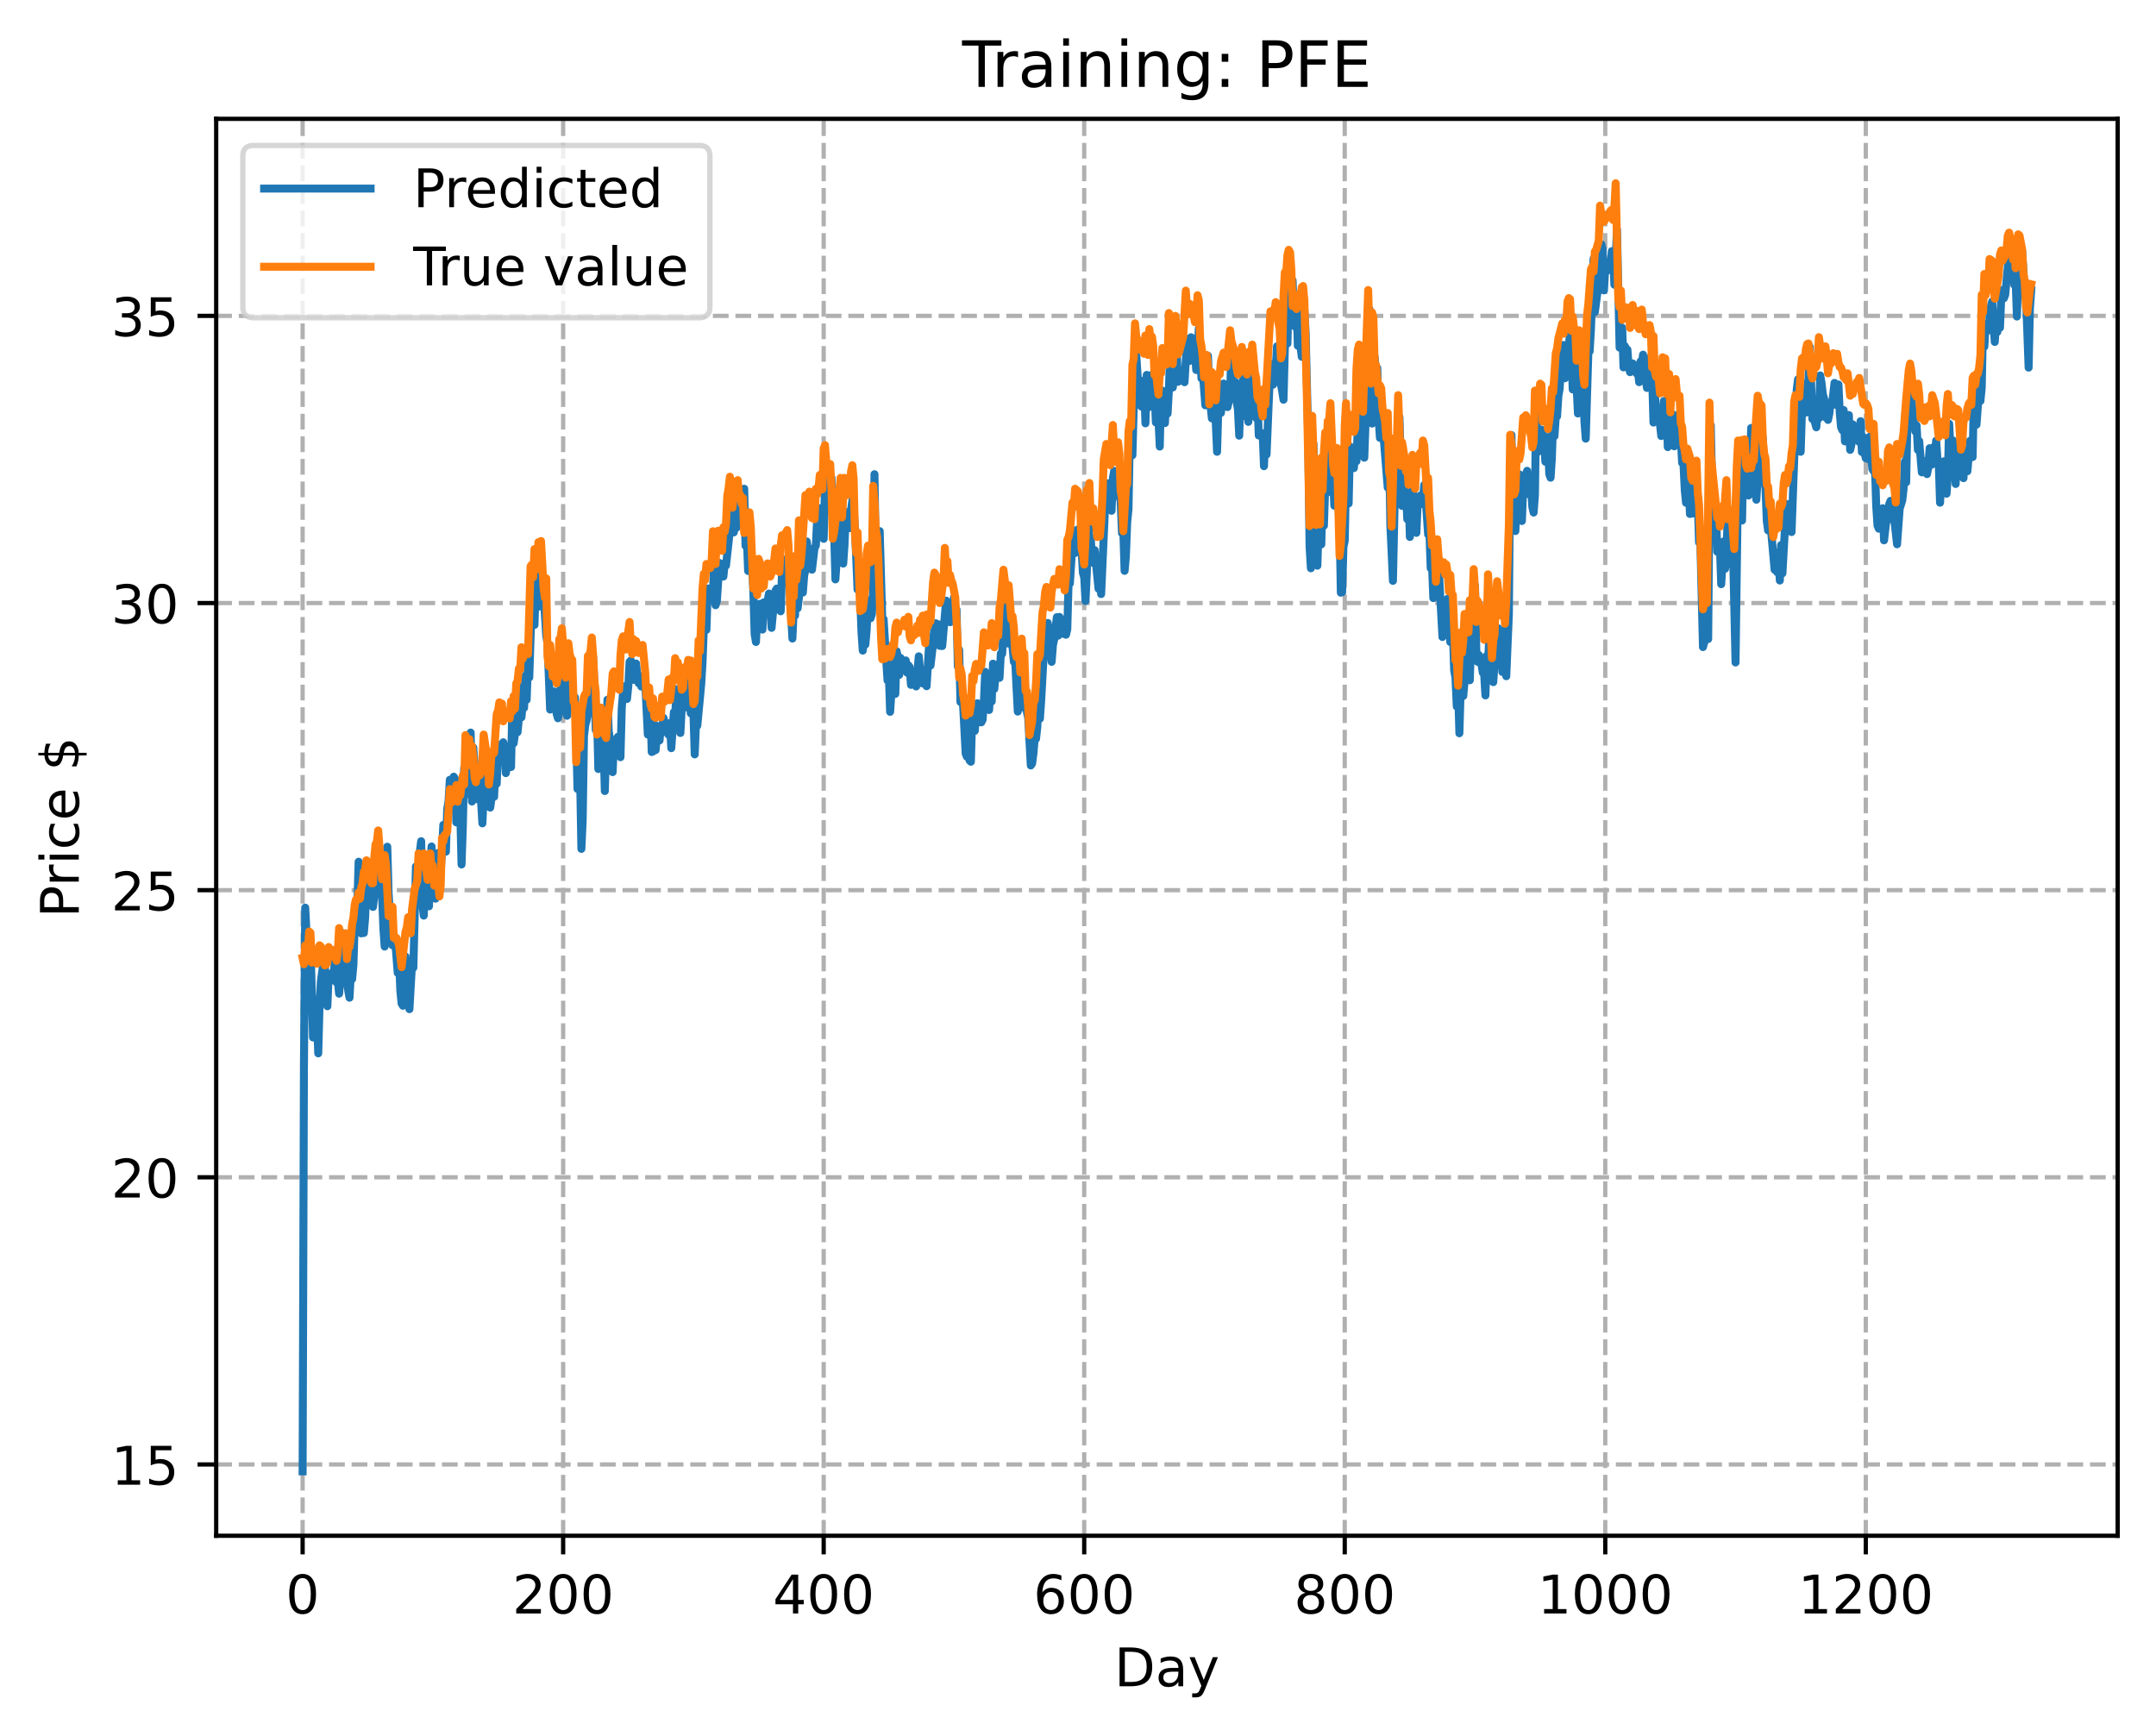 <?xml version="1.0" encoding="utf-8" standalone="no"?>
<!DOCTYPE svg PUBLIC "-//W3C//DTD SVG 1.1//EN"
  "http://www.w3.org/Graphics/SVG/1.1/DTD/svg11.dtd">
<!-- Created with matplotlib (https://matplotlib.org/) -->
<svg height="325.986pt" version="1.1" viewBox="0 0 404.923 325.986" width="404.923pt" xmlns="http://www.w3.org/2000/svg" xmlns:xlink="http://www.w3.org/1999/xlink">
 <defs>
  <style type="text/css">
*{stroke-linecap:butt;stroke-linejoin:round;}
  </style>
 </defs>
 <g id="figure_1">
  <g id="patch_1">
   <path d="M 0 325.986 
L 404.923 325.986 
L 404.923 0 
L 0 0 
z
" style="fill:#ffffff;"/>
  </g>
  <g id="axes_1">
   <g id="patch_2">
    <path d="M 40.603 288.43 
L 397.723 288.43 
L 397.723 22.318 
L 40.603 22.318 
z
" style="fill:#ffffff;"/>
   </g>
   <g id="matplotlib.axis_1">
    <g id="xtick_1">
     <g id="line2d_1">
      <path clip-path="url(#p15e515db9d)" d="M 56.836 288.43 
L 56.836 22.318 
" style="fill:none;stroke:#b0b0b0;stroke-dasharray:2.96,1.28;stroke-dashoffset:0;stroke-width:0.8;"/>
     </g>
     <g id="line2d_2">
      <defs>
       <path d="M 0 0 
L 0 3.5 
" id="m6691db6f3e" style="stroke:#000000;stroke-width:0.8;"/>
      </defs>
      <g>
       <use style="stroke:#000000;stroke-width:0.8;" x="56.836" xlink:href="#m6691db6f3e" y="288.43"/>
      </g>
     </g>
     <g id="text_1">
      <!-- 0 -->
      <defs>
       <path d="M 31.781 66.406 
Q 24.172 66.406 20.328 58.906 
Q 16.5 51.422 16.5 36.375 
Q 16.5 21.391 20.328 13.891 
Q 24.172 6.391 31.781 6.391 
Q 39.453 6.391 43.281 13.891 
Q 47.125 21.391 47.125 36.375 
Q 47.125 51.422 43.281 58.906 
Q 39.453 66.406 31.781 66.406 
z
M 31.781 74.219 
Q 44.047 74.219 50.516 64.516 
Q 56.984 54.828 56.984 36.375 
Q 56.984 17.969 50.516 8.266 
Q 44.047 -1.422 31.781 -1.422 
Q 19.531 -1.422 13.062 8.266 
Q 6.594 17.969 6.594 36.375 
Q 6.594 54.828 13.062 64.516 
Q 19.531 74.219 31.781 74.219 
z
" id="DejaVuSans-48"/>
      </defs>
      <g transform="translate(53.655 303.029)scale(0.1 -0.1)">
       <use xlink:href="#DejaVuSans-48"/>
      </g>
     </g>
    </g>
    <g id="xtick_2">
     <g id="line2d_3">
      <path clip-path="url(#p15e515db9d)" d="M 105.766 288.43 
L 105.766 22.318 
" style="fill:none;stroke:#b0b0b0;stroke-dasharray:2.96,1.28;stroke-dashoffset:0;stroke-width:0.8;"/>
     </g>
     <g id="line2d_4">
      <g>
       <use style="stroke:#000000;stroke-width:0.8;" x="105.766" xlink:href="#m6691db6f3e" y="288.43"/>
      </g>
     </g>
     <g id="text_2">
      <!-- 200 -->
      <defs>
       <path d="M 19.188 8.297 
L 53.609 8.297 
L 53.609 0 
L 7.328 0 
L 7.328 8.297 
Q 12.938 14.109 22.625 23.891 
Q 32.328 33.688 34.812 36.531 
Q 39.547 41.844 41.422 45.531 
Q 43.312 49.219 43.312 52.781 
Q 43.312 58.594 39.234 62.25 
Q 35.156 65.922 28.609 65.922 
Q 23.969 65.922 18.812 64.312 
Q 13.672 62.703 7.812 59.422 
L 7.812 69.391 
Q 13.766 71.781 18.938 73 
Q 24.125 74.219 28.422 74.219 
Q 39.75 74.219 46.484 68.547 
Q 53.219 62.891 53.219 53.422 
Q 53.219 48.922 51.531 44.891 
Q 49.859 40.875 45.406 35.406 
Q 44.188 33.984 37.641 27.219 
Q 31.109 20.453 19.188 8.297 
z
" id="DejaVuSans-50"/>
      </defs>
      <g transform="translate(96.223 303.029)scale(0.1 -0.1)">
       <use xlink:href="#DejaVuSans-50"/>
       <use x="63.623" xlink:href="#DejaVuSans-48"/>
       <use x="127.246" xlink:href="#DejaVuSans-48"/>
      </g>
     </g>
    </g>
    <g id="xtick_3">
     <g id="line2d_5">
      <path clip-path="url(#p15e515db9d)" d="M 154.697 288.43 
L 154.697 22.318 
" style="fill:none;stroke:#b0b0b0;stroke-dasharray:2.96,1.28;stroke-dashoffset:0;stroke-width:0.8;"/>
     </g>
     <g id="line2d_6">
      <g>
       <use style="stroke:#000000;stroke-width:0.8;" x="154.697" xlink:href="#m6691db6f3e" y="288.43"/>
      </g>
     </g>
     <g id="text_3">
      <!-- 400 -->
      <defs>
       <path d="M 37.797 64.312 
L 12.891 25.391 
L 37.797 25.391 
z
M 35.203 72.906 
L 47.609 72.906 
L 47.609 25.391 
L 58.016 25.391 
L 58.016 17.188 
L 47.609 17.188 
L 47.609 0 
L 37.797 0 
L 37.797 17.188 
L 4.891 17.188 
L 4.891 26.703 
z
" id="DejaVuSans-52"/>
      </defs>
      <g transform="translate(145.153 303.029)scale(0.1 -0.1)">
       <use xlink:href="#DejaVuSans-52"/>
       <use x="63.623" xlink:href="#DejaVuSans-48"/>
       <use x="127.246" xlink:href="#DejaVuSans-48"/>
      </g>
     </g>
    </g>
    <g id="xtick_4">
     <g id="line2d_7">
      <path clip-path="url(#p15e515db9d)" d="M 203.628 288.43 
L 203.628 22.318 
" style="fill:none;stroke:#b0b0b0;stroke-dasharray:2.96,1.28;stroke-dashoffset:0;stroke-width:0.8;"/>
     </g>
     <g id="line2d_8">
      <g>
       <use style="stroke:#000000;stroke-width:0.8;" x="203.628" xlink:href="#m6691db6f3e" y="288.43"/>
      </g>
     </g>
     <g id="text_4">
      <!-- 600 -->
      <defs>
       <path d="M 33.016 40.375 
Q 26.375 40.375 22.484 35.828 
Q 18.609 31.297 18.609 23.391 
Q 18.609 15.531 22.484 10.953 
Q 26.375 6.391 33.016 6.391 
Q 39.656 6.391 43.531 10.953 
Q 47.406 15.531 47.406 23.391 
Q 47.406 31.297 43.531 35.828 
Q 39.656 40.375 33.016 40.375 
z
M 52.594 71.297 
L 52.594 62.312 
Q 48.875 64.062 45.094 64.984 
Q 41.312 65.922 37.594 65.922 
Q 27.828 65.922 22.672 59.328 
Q 17.531 52.734 16.797 39.406 
Q 19.672 43.656 24.016 45.922 
Q 28.375 48.188 33.594 48.188 
Q 44.578 48.188 50.953 41.516 
Q 57.328 34.859 57.328 23.391 
Q 57.328 12.156 50.688 5.359 
Q 44.047 -1.422 33.016 -1.422 
Q 20.359 -1.422 13.672 8.266 
Q 6.984 17.969 6.984 36.375 
Q 6.984 53.656 15.188 63.938 
Q 23.391 74.219 37.203 74.219 
Q 40.922 74.219 44.703 73.484 
Q 48.484 72.75 52.594 71.297 
z
" id="DejaVuSans-54"/>
      </defs>
      <g transform="translate(194.084 303.029)scale(0.1 -0.1)">
       <use xlink:href="#DejaVuSans-54"/>
       <use x="63.623" xlink:href="#DejaVuSans-48"/>
       <use x="127.246" xlink:href="#DejaVuSans-48"/>
      </g>
     </g>
    </g>
    <g id="xtick_5">
     <g id="line2d_9">
      <path clip-path="url(#p15e515db9d)" d="M 252.558 288.43 
L 252.558 22.318 
" style="fill:none;stroke:#b0b0b0;stroke-dasharray:2.96,1.28;stroke-dashoffset:0;stroke-width:0.8;"/>
     </g>
     <g id="line2d_10">
      <g>
       <use style="stroke:#000000;stroke-width:0.8;" x="252.558" xlink:href="#m6691db6f3e" y="288.43"/>
      </g>
     </g>
     <g id="text_5">
      <!-- 800 -->
      <defs>
       <path d="M 31.781 34.625 
Q 24.75 34.625 20.719 30.859 
Q 16.703 27.094 16.703 20.516 
Q 16.703 13.922 20.719 10.156 
Q 24.75 6.391 31.781 6.391 
Q 38.812 6.391 42.859 10.172 
Q 46.922 13.969 46.922 20.516 
Q 46.922 27.094 42.891 30.859 
Q 38.875 34.625 31.781 34.625 
z
M 21.922 38.812 
Q 15.578 40.375 12.031 44.719 
Q 8.5 49.078 8.5 55.328 
Q 8.5 64.062 14.719 69.141 
Q 20.953 74.219 31.781 74.219 
Q 42.672 74.219 48.875 69.141 
Q 55.078 64.062 55.078 55.328 
Q 55.078 49.078 51.531 44.719 
Q 48 40.375 41.703 38.812 
Q 48.828 37.156 52.797 32.312 
Q 56.781 27.484 56.781 20.516 
Q 56.781 9.906 50.312 4.234 
Q 43.844 -1.422 31.781 -1.422 
Q 19.734 -1.422 13.25 4.234 
Q 6.781 9.906 6.781 20.516 
Q 6.781 27.484 10.781 32.312 
Q 14.797 37.156 21.922 38.812 
z
M 18.312 54.391 
Q 18.312 48.734 21.844 45.562 
Q 25.391 42.391 31.781 42.391 
Q 38.141 42.391 41.719 45.562 
Q 45.312 48.734 45.312 54.391 
Q 45.312 60.062 41.719 63.234 
Q 38.141 66.406 31.781 66.406 
Q 25.391 66.406 21.844 63.234 
Q 18.312 60.062 18.312 54.391 
z
" id="DejaVuSans-56"/>
      </defs>
      <g transform="translate(243.015 303.029)scale(0.1 -0.1)">
       <use xlink:href="#DejaVuSans-56"/>
       <use x="63.623" xlink:href="#DejaVuSans-48"/>
       <use x="127.246" xlink:href="#DejaVuSans-48"/>
      </g>
     </g>
    </g>
    <g id="xtick_6">
     <g id="line2d_11">
      <path clip-path="url(#p15e515db9d)" d="M 301.489 288.43 
L 301.489 22.318 
" style="fill:none;stroke:#b0b0b0;stroke-dasharray:2.96,1.28;stroke-dashoffset:0;stroke-width:0.8;"/>
     </g>
     <g id="line2d_12">
      <g>
       <use style="stroke:#000000;stroke-width:0.8;" x="301.489" xlink:href="#m6691db6f3e" y="288.43"/>
      </g>
     </g>
     <g id="text_6">
      <!-- 1000 -->
      <defs>
       <path d="M 12.406 8.297 
L 28.516 8.297 
L 28.516 63.922 
L 10.984 60.406 
L 10.984 69.391 
L 28.422 72.906 
L 38.281 72.906 
L 38.281 8.297 
L 54.391 8.297 
L 54.391 0 
L 12.406 0 
z
" id="DejaVuSans-49"/>
      </defs>
      <g transform="translate(288.764 303.029)scale(0.1 -0.1)">
       <use xlink:href="#DejaVuSans-49"/>
       <use x="63.623" xlink:href="#DejaVuSans-48"/>
       <use x="127.246" xlink:href="#DejaVuSans-48"/>
       <use x="190.869" xlink:href="#DejaVuSans-48"/>
      </g>
     </g>
    </g>
    <g id="xtick_7">
     <g id="line2d_13">
      <path clip-path="url(#p15e515db9d)" d="M 350.419 288.43 
L 350.419 22.318 
" style="fill:none;stroke:#b0b0b0;stroke-dasharray:2.96,1.28;stroke-dashoffset:0;stroke-width:0.8;"/>
     </g>
     <g id="line2d_14">
      <g>
       <use style="stroke:#000000;stroke-width:0.8;" x="350.419" xlink:href="#m6691db6f3e" y="288.43"/>
      </g>
     </g>
     <g id="text_7">
      <!-- 1200 -->
      <g transform="translate(337.694 303.029)scale(0.1 -0.1)">
       <use xlink:href="#DejaVuSans-49"/>
       <use x="63.623" xlink:href="#DejaVuSans-50"/>
       <use x="127.246" xlink:href="#DejaVuSans-48"/>
       <use x="190.869" xlink:href="#DejaVuSans-48"/>
      </g>
     </g>
    </g>
    <g id="text_8">
     <!-- Day -->
     <defs>
      <path d="M 19.672 64.797 
L 19.672 8.109 
L 31.594 8.109 
Q 46.688 8.109 53.688 14.938 
Q 60.688 21.781 60.688 36.531 
Q 60.688 51.172 53.688 57.984 
Q 46.688 64.797 31.594 64.797 
z
M 9.812 72.906 
L 30.078 72.906 
Q 51.266 72.906 61.172 64.094 
Q 71.094 55.281 71.094 36.531 
Q 71.094 17.672 61.125 8.828 
Q 51.172 0 30.078 0 
L 9.812 0 
z
" id="DejaVuSans-68"/>
      <path d="M 34.281 27.484 
Q 23.391 27.484 19.188 25 
Q 14.984 22.516 14.984 16.5 
Q 14.984 11.719 18.141 8.906 
Q 21.297 6.109 26.703 6.109 
Q 34.188 6.109 38.703 11.406 
Q 43.219 16.703 43.219 25.484 
L 43.219 27.484 
z
M 52.203 31.203 
L 52.203 0 
L 43.219 0 
L 43.219 8.297 
Q 40.141 3.328 35.547 0.953 
Q 30.953 -1.422 24.312 -1.422 
Q 15.922 -1.422 10.953 3.297 
Q 6 8.016 6 15.922 
Q 6 25.141 12.172 29.828 
Q 18.359 34.516 30.609 34.516 
L 43.219 34.516 
L 43.219 35.406 
Q 43.219 41.609 39.141 45 
Q 35.062 48.391 27.688 48.391 
Q 23 48.391 18.547 47.266 
Q 14.109 46.141 10.016 43.891 
L 10.016 52.203 
Q 14.938 54.109 19.578 55.047 
Q 24.219 56 28.609 56 
Q 40.484 56 46.344 49.844 
Q 52.203 43.703 52.203 31.203 
z
" id="DejaVuSans-97"/>
      <path d="M 32.172 -5.078 
Q 28.375 -14.844 24.75 -17.812 
Q 21.141 -20.797 15.094 -20.797 
L 7.906 -20.797 
L 7.906 -13.281 
L 13.188 -13.281 
Q 16.891 -13.281 18.938 -11.516 
Q 21 -9.766 23.484 -3.219 
L 25.094 0.875 
L 2.984 54.688 
L 12.5 54.688 
L 29.594 11.922 
L 46.688 54.688 
L 56.203 54.688 
z
" id="DejaVuSans-121"/>
     </defs>
     <g transform="translate(209.29 316.707)scale(0.1 -0.1)">
      <use xlink:href="#DejaVuSans-68"/>
      <use x="77.002" xlink:href="#DejaVuSans-97"/>
      <use x="138.281" xlink:href="#DejaVuSans-121"/>
     </g>
    </g>
   </g>
   <g id="matplotlib.axis_2">
    <g id="ytick_1">
     <g id="line2d_15">
      <path clip-path="url(#p15e515db9d)" d="M 40.603 275.043 
L 397.723 275.043 
" style="fill:none;stroke:#b0b0b0;stroke-dasharray:2.96,1.28;stroke-dashoffset:0;stroke-width:0.8;"/>
     </g>
     <g id="line2d_16">
      <defs>
       <path d="M 0 0 
L -3.5 0 
" id="me5f995ccdc" style="stroke:#000000;stroke-width:0.8;"/>
      </defs>
      <g>
       <use style="stroke:#000000;stroke-width:0.8;" x="40.603" xlink:href="#me5f995ccdc" y="275.043"/>
      </g>
     </g>
     <g id="text_9">
      <!-- 15 -->
      <defs>
       <path d="M 10.797 72.906 
L 49.516 72.906 
L 49.516 64.594 
L 19.828 64.594 
L 19.828 46.734 
Q 21.969 47.469 24.109 47.828 
Q 26.266 48.188 28.422 48.188 
Q 40.625 48.188 47.75 41.5 
Q 54.891 34.812 54.891 23.391 
Q 54.891 11.625 47.562 5.094 
Q 40.234 -1.422 26.906 -1.422 
Q 22.312 -1.422 17.547 -0.641 
Q 12.797 0.141 7.719 1.703 
L 7.719 11.625 
Q 12.109 9.234 16.797 8.062 
Q 21.484 6.891 26.703 6.891 
Q 35.156 6.891 40.078 11.328 
Q 45.016 15.766 45.016 23.391 
Q 45.016 31 40.078 35.438 
Q 35.156 39.891 26.703 39.891 
Q 22.75 39.891 18.812 39.016 
Q 14.891 38.141 10.797 36.281 
z
" id="DejaVuSans-53"/>
      </defs>
      <g transform="translate(20.878 278.842)scale(0.1 -0.1)">
       <use xlink:href="#DejaVuSans-49"/>
       <use x="63.623" xlink:href="#DejaVuSans-53"/>
      </g>
     </g>
    </g>
    <g id="ytick_2">
     <g id="line2d_17">
      <path clip-path="url(#p15e515db9d)" d="M 40.603 221.114 
L 397.723 221.114 
" style="fill:none;stroke:#b0b0b0;stroke-dasharray:2.96,1.28;stroke-dashoffset:0;stroke-width:0.8;"/>
     </g>
     <g id="line2d_18">
      <g>
       <use style="stroke:#000000;stroke-width:0.8;" x="40.603" xlink:href="#me5f995ccdc" y="221.114"/>
      </g>
     </g>
     <g id="text_10">
      <!-- 20 -->
      <g transform="translate(20.878 224.914)scale(0.1 -0.1)">
       <use xlink:href="#DejaVuSans-50"/>
       <use x="63.623" xlink:href="#DejaVuSans-48"/>
      </g>
     </g>
    </g>
    <g id="ytick_3">
     <g id="line2d_19">
      <path clip-path="url(#p15e515db9d)" d="M 40.603 167.186 
L 397.723 167.186 
" style="fill:none;stroke:#b0b0b0;stroke-dasharray:2.96,1.28;stroke-dashoffset:0;stroke-width:0.8;"/>
     </g>
     <g id="line2d_20">
      <g>
       <use style="stroke:#000000;stroke-width:0.8;" x="40.603" xlink:href="#me5f995ccdc" y="167.186"/>
      </g>
     </g>
     <g id="text_11">
      <!-- 25 -->
      <g transform="translate(20.878 170.985)scale(0.1 -0.1)">
       <use xlink:href="#DejaVuSans-50"/>
       <use x="63.623" xlink:href="#DejaVuSans-53"/>
      </g>
     </g>
    </g>
    <g id="ytick_4">
     <g id="line2d_21">
      <path clip-path="url(#p15e515db9d)" d="M 40.603 113.258 
L 397.723 113.258 
" style="fill:none;stroke:#b0b0b0;stroke-dasharray:2.96,1.28;stroke-dashoffset:0;stroke-width:0.8;"/>
     </g>
     <g id="line2d_22">
      <g>
       <use style="stroke:#000000;stroke-width:0.8;" x="40.603" xlink:href="#me5f995ccdc" y="113.258"/>
      </g>
     </g>
     <g id="text_12">
      <!-- 30 -->
      <defs>
       <path d="M 40.578 39.312 
Q 47.656 37.797 51.625 33 
Q 55.609 28.219 55.609 21.188 
Q 55.609 10.406 48.188 4.484 
Q 40.766 -1.422 27.094 -1.422 
Q 22.516 -1.422 17.656 -0.516 
Q 12.797 0.391 7.625 2.203 
L 7.625 11.719 
Q 11.719 9.328 16.594 8.109 
Q 21.484 6.891 26.812 6.891 
Q 36.078 6.891 40.938 10.547 
Q 45.797 14.203 45.797 21.188 
Q 45.797 27.641 41.281 31.266 
Q 36.766 34.906 28.719 34.906 
L 20.219 34.906 
L 20.219 43.016 
L 29.109 43.016 
Q 36.375 43.016 40.234 45.922 
Q 44.094 48.828 44.094 54.297 
Q 44.094 59.906 40.109 62.906 
Q 36.141 65.922 28.719 65.922 
Q 24.656 65.922 20.016 65.031 
Q 15.375 64.156 9.812 62.312 
L 9.812 71.094 
Q 15.438 72.656 20.344 73.438 
Q 25.25 74.219 29.594 74.219 
Q 40.828 74.219 47.359 69.109 
Q 53.906 64.016 53.906 55.328 
Q 53.906 49.266 50.438 45.094 
Q 46.969 40.922 40.578 39.312 
z
" id="DejaVuSans-51"/>
      </defs>
      <g transform="translate(20.878 117.057)scale(0.1 -0.1)">
       <use xlink:href="#DejaVuSans-51"/>
       <use x="63.623" xlink:href="#DejaVuSans-48"/>
      </g>
     </g>
    </g>
    <g id="ytick_5">
     <g id="line2d_23">
      <path clip-path="url(#p15e515db9d)" d="M 40.603 59.329 
L 397.723 59.329 
" style="fill:none;stroke:#b0b0b0;stroke-dasharray:2.96,1.28;stroke-dashoffset:0;stroke-width:0.8;"/>
     </g>
     <g id="line2d_24">
      <g>
       <use style="stroke:#000000;stroke-width:0.8;" x="40.603" xlink:href="#me5f995ccdc" y="59.329"/>
      </g>
     </g>
     <g id="text_13">
      <!-- 35 -->
      <g transform="translate(20.878 63.128)scale(0.1 -0.1)">
       <use xlink:href="#DejaVuSans-51"/>
       <use x="63.623" xlink:href="#DejaVuSans-53"/>
      </g>
     </g>
    </g>
    <g id="text_14">
     <!-- Price $ -->
     <defs>
      <path d="M 19.672 64.797 
L 19.672 37.406 
L 32.078 37.406 
Q 38.969 37.406 42.719 40.969 
Q 46.484 44.531 46.484 51.125 
Q 46.484 57.672 42.719 61.234 
Q 38.969 64.797 32.078 64.797 
z
M 9.812 72.906 
L 32.078 72.906 
Q 44.344 72.906 50.609 67.359 
Q 56.891 61.812 56.891 51.125 
Q 56.891 40.328 50.609 34.812 
Q 44.344 29.297 32.078 29.297 
L 19.672 29.297 
L 19.672 0 
L 9.812 0 
z
" id="DejaVuSans-80"/>
      <path d="M 41.109 46.297 
Q 39.594 47.172 37.812 47.578 
Q 36.031 48 33.891 48 
Q 26.266 48 22.188 43.047 
Q 18.109 38.094 18.109 28.812 
L 18.109 0 
L 9.078 0 
L 9.078 54.688 
L 18.109 54.688 
L 18.109 46.188 
Q 20.953 51.172 25.484 53.578 
Q 30.031 56 36.531 56 
Q 37.453 56 38.578 55.875 
Q 39.703 55.766 41.062 55.516 
z
" id="DejaVuSans-114"/>
      <path d="M 9.422 54.688 
L 18.406 54.688 
L 18.406 0 
L 9.422 0 
z
M 9.422 75.984 
L 18.406 75.984 
L 18.406 64.594 
L 9.422 64.594 
z
" id="DejaVuSans-105"/>
      <path d="M 48.781 52.594 
L 48.781 44.188 
Q 44.969 46.297 41.141 47.344 
Q 37.312 48.391 33.406 48.391 
Q 24.656 48.391 19.812 42.844 
Q 14.984 37.312 14.984 27.297 
Q 14.984 17.281 19.812 11.734 
Q 24.656 6.203 33.406 6.203 
Q 37.312 6.203 41.141 7.25 
Q 44.969 8.297 48.781 10.406 
L 48.781 2.094 
Q 45.016 0.344 40.984 -0.531 
Q 36.969 -1.422 32.422 -1.422 
Q 20.062 -1.422 12.781 6.344 
Q 5.516 14.109 5.516 27.297 
Q 5.516 40.672 12.859 48.328 
Q 20.219 56 33.016 56 
Q 37.156 56 41.109 55.141 
Q 45.062 54.297 48.781 52.594 
z
" id="DejaVuSans-99"/>
      <path d="M 56.203 29.594 
L 56.203 25.203 
L 14.891 25.203 
Q 15.484 15.922 20.484 11.062 
Q 25.484 6.203 34.422 6.203 
Q 39.594 6.203 44.453 7.469 
Q 49.312 8.734 54.109 11.281 
L 54.109 2.781 
Q 49.266 0.734 44.188 -0.344 
Q 39.109 -1.422 33.891 -1.422 
Q 20.797 -1.422 13.156 6.188 
Q 5.516 13.812 5.516 26.812 
Q 5.516 40.234 12.766 48.109 
Q 20.016 56 32.328 56 
Q 43.359 56 49.781 48.891 
Q 56.203 41.797 56.203 29.594 
z
M 47.219 32.234 
Q 47.125 39.594 43.094 43.984 
Q 39.062 48.391 32.422 48.391 
Q 24.906 48.391 20.391 44.141 
Q 15.875 39.891 15.188 32.172 
z
" id="DejaVuSans-101"/>
      <path id="DejaVuSans-32"/>
      <path d="M 33.797 -14.703 
L 28.906 -14.703 
L 28.859 0 
Q 23.734 0.094 18.609 1.188 
Q 13.484 2.297 8.297 4.5 
L 8.297 13.281 
Q 13.281 10.156 18.375 8.562 
Q 23.484 6.984 28.906 6.938 
L 28.906 29.203 
Q 18.109 30.953 13.203 35.156 
Q 8.297 39.359 8.297 46.688 
Q 8.297 54.641 13.625 59.219 
Q 18.953 63.812 28.906 64.5 
L 28.906 75.984 
L 33.797 75.984 
L 33.797 64.656 
Q 38.328 64.453 42.578 63.688 
Q 46.828 62.938 50.875 61.625 
L 50.875 53.078 
Q 46.828 55.125 42.547 56.25 
Q 38.281 57.375 33.797 57.562 
L 33.797 36.719 
Q 44.875 35.016 50.094 30.609 
Q 55.328 26.219 55.328 18.609 
Q 55.328 10.359 49.781 5.594 
Q 44.234 0.828 33.797 0.094 
z
M 28.906 37.594 
L 28.906 57.625 
Q 23.25 56.984 20.266 54.391 
Q 17.281 51.812 17.281 47.516 
Q 17.281 43.312 20.031 40.969 
Q 22.797 38.625 28.906 37.594 
z
M 33.797 28.219 
L 33.797 7.078 
Q 39.984 7.906 43.141 10.594 
Q 46.297 13.281 46.297 17.672 
Q 46.297 21.969 43.281 24.5 
Q 40.281 27.047 33.797 28.219 
z
" id="DejaVuSans-36"/>
     </defs>
     <g transform="translate(14.798 172.342)rotate(-90)scale(0.1 -0.1)">
      <use xlink:href="#DejaVuSans-80"/>
      <use x="58.553" xlink:href="#DejaVuSans-114"/>
      <use x="99.666" xlink:href="#DejaVuSans-105"/>
      <use x="127.449" xlink:href="#DejaVuSans-99"/>
      <use x="182.43" xlink:href="#DejaVuSans-101"/>
      <use x="243.953" xlink:href="#DejaVuSans-32"/>
      <use x="275.74" xlink:href="#DejaVuSans-36"/>
     </g>
    </g>
   </g>
   <g id="line2d_25">
    <path clip-path="url(#p15e515db9d)" d="M 56.836 276.334 
L 57.081 200.699 
L 57.325 170.472 
L 57.814 180.149 
L 58.059 180.735 
L 58.304 177.081 
L 58.793 194.851 
L 59.282 187.779 
L 59.527 191.787 
L 59.772 197.832 
L 60.016 188.686 
L 60.261 184.31 
L 60.75 180.78 
L 60.995 181.297 
L 61.484 188.985 
L 61.729 183.056 
L 61.974 182.884 
L 62.218 183.826 
L 62.463 184.116 
L 62.952 180.441 
L 63.197 184.497 
L 63.441 184.131 
L 63.686 186.627 
L 63.931 184.098 
L 64.175 175.175 
L 64.42 177.818 
L 64.665 177.613 
L 65.154 183.52 
L 65.399 186.059 
L 65.643 187.38 
L 65.888 182.832 
L 66.133 183.898 
L 66.377 181.198 
L 66.622 173.31 
L 66.867 173.45 
L 67.111 169.917 
L 67.356 161.846 
L 67.601 173.831 
L 67.845 175.299 
L 68.09 170.542 
L 68.335 175.231 
L 68.579 172.379 
L 68.824 164.911 
L 69.069 165.168 
L 69.313 162.968 
L 70.047 170.33 
L 70.292 168.373 
L 70.536 163.919 
L 70.781 167.8 
L 71.026 167.839 
L 71.27 165.468 
L 71.515 161.852 
L 72.004 174.428 
L 72.249 177.772 
L 72.494 173.053 
L 72.738 159.027 
L 72.983 167.76 
L 73.228 171.556 
L 73.472 173.373 
L 73.717 177.533 
L 73.962 175.942 
L 74.206 176.465 
L 74.696 182.717 
L 74.94 179.817 
L 75.185 186.045 
L 75.429 188.488 
L 75.674 188.895 
L 75.919 181.706 
L 76.163 179.645 
L 76.408 186.252 
L 76.653 188.61 
L 76.897 189.531 
L 77.387 180.885 
L 77.631 181.765 
L 78.121 162.731 
L 78.365 164.325 
L 78.61 164.815 
L 78.855 159.915 
L 79.099 157.99 
L 79.344 169.856 
L 79.589 171.964 
L 79.833 163.929 
L 80.078 167.401 
L 80.323 168.293 
L 80.567 170.22 
L 80.812 162.795 
L 81.056 158.982 
L 81.301 165.359 
L 81.79 168.777 
L 82.035 166.331 
L 82.28 160.203 
L 82.524 163.658 
L 82.769 163.5 
L 83.014 160.041 
L 83.258 154.926 
L 83.748 159.953 
L 83.992 151.922 
L 84.237 150.541 
L 84.482 146.452 
L 84.726 151.92 
L 84.971 151 
L 85.216 145.875 
L 85.46 146.277 
L 85.705 154.457 
L 85.95 150.284 
L 86.439 152.517 
L 86.684 162.36 
L 86.928 155.102 
L 87.173 144.26 
L 87.417 148.67 
L 87.662 139.104 
L 88.151 149.206 
L 88.396 137.589 
L 88.641 150.536 
L 88.885 140.393 
L 89.619 150.102 
L 89.864 147.225 
L 90.109 146.574 
L 90.598 154.637 
L 91.087 144.296 
L 91.332 148.563 
L 91.577 147.206 
L 91.821 148.649 
L 92.066 151.676 
L 92.311 149.906 
L 92.555 146.079 
L 92.8 149.646 
L 93.044 143.91 
L 93.289 147.198 
L 93.534 140.782 
L 93.778 142.907 
L 94.023 139.843 
L 94.268 140.86 
L 94.512 139.407 
L 94.757 140.349 
L 95.002 145.2 
L 95.491 142.335 
L 95.736 143.604 
L 95.98 144.059 
L 96.225 132.556 
L 96.47 139.593 
L 96.959 136.16 
L 97.204 137.516 
L 97.448 134.943 
L 97.693 129.08 
L 97.938 134.719 
L 98.182 131.989 
L 98.427 132.938 
L 98.672 126.921 
L 98.916 131.42 
L 99.161 124.029 
L 99.405 127.252 
L 99.895 111.955 
L 100.139 108.159 
L 100.384 117.374 
L 100.629 109.49 
L 100.873 109.112 
L 101.118 113.948 
L 101.363 104.702 
L 101.607 108.898 
L 101.852 107.679 
L 102.586 119.43 
L 102.831 120.858 
L 103.32 133.261 
L 103.565 129.939 
L 103.809 130.654 
L 104.054 129.86 
L 104.543 134.06 
L 104.788 134.899 
L 105.032 133.786 
L 105.277 129.328 
L 105.522 127.012 
L 105.766 127.856 
L 106.5 134.428 
L 106.745 129.428 
L 106.99 127.129 
L 107.234 128.473 
L 107.479 132.893 
L 107.968 130.94 
L 108.213 137.681 
L 108.458 148.178 
L 108.702 142.445 
L 108.947 145.721 
L 109.192 159.432 
L 109.436 154.039 
L 109.681 138.233 
L 109.926 136.128 
L 110.17 135.292 
L 110.415 133.789 
L 110.66 130.554 
L 110.904 129.95 
L 111.149 124.27 
L 111.393 123.38 
L 111.638 128.805 
L 111.883 137.064 
L 112.127 134.051 
L 112.372 144.428 
L 112.617 140.244 
L 112.861 141.393 
L 113.106 136.186 
L 113.351 139.97 
L 113.595 148.566 
L 114.085 131.415 
L 114.329 137.332 
L 114.574 138.871 
L 114.819 143.565 
L 115.063 145.016 
L 115.308 138.991 
L 115.553 139.549 
L 115.797 140.664 
L 116.042 138.383 
L 116.287 138.846 
L 116.531 142.21 
L 116.776 132.857 
L 117.02 130.138 
L 117.265 128.914 
L 117.51 128.841 
L 117.754 131.279 
L 117.999 128.93 
L 118.244 124.306 
L 118.488 124.043 
L 118.733 127.569 
L 118.978 127.69 
L 119.222 125.001 
L 119.467 124.625 
L 119.712 127.174 
L 119.956 128.327 
L 120.201 126.942 
L 120.446 128.944 
L 120.69 128.85 
L 121.18 128.254 
L 121.669 137.962 
L 121.914 136.407 
L 122.158 133.476 
L 122.403 141.235 
L 122.648 141.137 
L 122.892 136.025 
L 123.137 140.874 
L 123.381 138.001 
L 123.626 136.685 
L 123.871 139.062 
L 124.115 136.23 
L 124.36 137.003 
L 124.605 134.824 
L 125.094 136.853 
L 125.339 137.709 
L 125.583 138.01 
L 125.828 135.78 
L 126.073 140.518 
L 126.562 133.76 
L 126.807 134.748 
L 127.051 129.431 
L 127.296 134.332 
L 127.541 130.516 
L 127.785 137.665 
L 128.03 133.085 
L 128.275 132.738 
L 128.764 127.73 
L 129.008 132.859 
L 129.253 132.147 
L 129.498 131.945 
L 129.742 133.973 
L 129.987 132.134 
L 130.232 133.774 
L 130.476 141.685 
L 130.721 135.718 
L 130.966 136.288 
L 131.7 128.454 
L 131.944 124.398 
L 132.189 117.876 
L 132.434 116.171 
L 132.678 118.289 
L 132.923 110.525 
L 133.168 112.897 
L 133.412 112.337 
L 133.657 110.811 
L 133.902 111.053 
L 134.146 105.783 
L 134.391 113.669 
L 134.636 112.86 
L 135.125 105.73 
L 135.369 107.838 
L 135.859 108.28 
L 136.103 105.818 
L 136.348 106.231 
L 136.837 101.837 
L 137.082 99.504 
L 137.327 95.307 
L 137.571 98.495 
L 137.816 99.99 
L 138.061 97.852 
L 138.305 99.132 
L 138.795 94.79 
L 139.039 98.392 
L 139.284 95.561 
L 139.529 94.612 
L 139.773 91.79 
L 140.018 102.513 
L 140.263 100.887 
L 140.507 107.239 
L 140.752 104.379 
L 140.996 104.49 
L 141.241 105.803 
L 141.486 111.08 
L 141.73 119.113 
L 141.975 120.574 
L 142.22 115.79 
L 142.464 118.25 
L 142.709 113.405 
L 142.954 115.251 
L 143.198 118.242 
L 143.443 113.136 
L 143.688 114.009 
L 143.932 114.026 
L 144.422 111.478 
L 144.666 113.106 
L 144.911 117.921 
L 145.156 115.221 
L 145.4 114.428 
L 145.645 110.944 
L 145.89 110.546 
L 146.134 112.591 
L 146.379 111.698 
L 146.624 114.81 
L 146.868 107.478 
L 147.113 105.322 
L 147.357 109.546 
L 147.847 104.873 
L 148.091 106.201 
L 148.825 119.932 
L 149.07 114.419 
L 149.315 115.61 
L 149.559 108.787 
L 149.804 114.237 
L 150.049 112.258 
L 150.293 103.202 
L 150.538 110.926 
L 150.783 111.29 
L 151.027 108.175 
L 151.272 106.922 
L 151.517 101.686 
L 151.761 103.572 
L 152.006 104.234 
L 152.251 104.386 
L 152.495 106.998 
L 152.984 102.87 
L 153.229 102.465 
L 153.474 97.45 
L 153.718 99.854 
L 153.963 100.047 
L 154.208 95.412 
L 154.452 100.047 
L 154.697 101.197 
L 154.942 91.196 
L 155.186 88.674 
L 155.431 91.228 
L 155.676 91.664 
L 155.92 91.534 
L 156.165 89.734 
L 156.41 98.345 
L 156.654 99.778 
L 156.899 108.818 
L 157.144 105.197 
L 157.388 98.394 
L 157.633 101.426 
L 157.878 99.739 
L 158.122 93.417 
L 158.367 105.851 
L 158.612 102.284 
L 158.856 96.173 
L 159.101 96.327 
L 159.345 98.639 
L 159.59 99.194 
L 159.835 95.763 
L 160.079 94.032 
L 160.324 95.642 
L 160.569 99.11 
L 161.058 110.721 
L 161.303 107.837 
L 161.547 111.876 
L 161.792 118.642 
L 162.037 122.193 
L 162.281 119.937 
L 162.526 121.055 
L 162.771 118.282 
L 163.015 112.764 
L 163.26 113.301 
L 163.505 116.119 
L 163.749 115.336 
L 163.994 110.579 
L 164.239 89.062 
L 164.483 104.299 
L 164.972 99.753 
L 165.217 99.752 
L 165.706 116.596 
L 165.951 116.301 
L 166.685 127.787 
L 166.93 126.501 
L 167.174 133.692 
L 167.908 122.826 
L 168.153 130.327 
L 168.398 122.298 
L 168.642 123.487 
L 168.887 126.75 
L 169.132 123.564 
L 169.621 125.76 
L 169.866 125.53 
L 170.11 124.04 
L 170.355 126.326 
L 170.6 124.946 
L 170.844 125.272 
L 171.089 128.628 
L 171.333 128.48 
L 171.823 127.302 
L 172.067 128.923 
L 172.557 123.267 
L 172.801 125.946 
L 173.291 128.362 
L 173.78 127.006 
L 174.025 128.881 
L 174.514 120.854 
L 174.759 124.997 
L 175.248 120.855 
L 175.493 117.523 
L 175.737 117.051 
L 175.982 117.804 
L 176.227 117.245 
L 176.471 121.287 
L 176.96 121.336 
L 177.45 115.632 
L 177.694 112.805 
L 177.939 115.989 
L 178.184 113.245 
L 178.428 116.859 
L 178.673 115.844 
L 178.918 115.683 
L 179.162 112.235 
L 179.407 114.517 
L 179.652 114.496 
L 179.896 125.212 
L 180.141 122.039 
L 180.386 131.841 
L 180.63 131.288 
L 180.875 132.312 
L 181.364 141.559 
L 181.609 142.138 
L 181.854 135.012 
L 182.098 142.824 
L 182.343 143.064 
L 182.588 134.676 
L 182.832 134.476 
L 183.077 137.274 
L 183.321 133.69 
L 183.566 132.082 
L 183.811 135.667 
L 184.055 135.132 
L 184.3 135.665 
L 184.545 135.195 
L 184.789 131.795 
L 185.034 126.178 
L 185.768 133.343 
L 186.013 128.764 
L 186.257 131.745 
L 186.502 124.647 
L 186.747 129.389 
L 186.991 126.515 
L 187.236 127.314 
L 187.481 124.758 
L 187.725 127.306 
L 187.97 122.731 
L 188.215 122.812 
L 188.704 113.866 
L 189.193 119.882 
L 189.438 120.884 
L 189.682 118.27 
L 190.172 121.584 
L 190.416 124.301 
L 190.661 124.182 
L 191.15 133.647 
L 191.395 128.98 
L 191.64 128.422 
L 191.884 132.87 
L 192.129 125.595 
L 192.374 132.168 
L 192.618 129.646 
L 192.863 133.712 
L 193.108 134.833 
L 193.597 143.761 
L 193.842 143.401 
L 194.086 141.556 
L 194.331 138.634 
L 194.575 138.771 
L 194.82 136.551 
L 195.065 130.622 
L 195.309 134.982 
L 195.554 131.447 
L 196.043 122.403 
L 196.777 116.999 
L 197.511 124.3 
L 197.756 121.143 
L 198.001 120.026 
L 198.49 115.916 
L 198.735 119.382 
L 198.979 115.865 
L 199.224 118.654 
L 199.469 118.996 
L 199.713 119.055 
L 199.958 116.375 
L 200.203 119.211 
L 200.447 118.22 
L 200.692 109.316 
L 200.936 109.579 
L 201.426 101.95 
L 201.67 101.806 
L 201.915 103.861 
L 202.16 99.563 
L 202.404 99.996 
L 202.649 101.361 
L 202.894 98.991 
L 203.383 107.597 
L 203.628 108.427 
L 203.872 112.875 
L 204.117 107.625 
L 204.362 96.361 
L 204.606 102.691 
L 204.851 100.952 
L 205.096 105.016 
L 205.34 105.742 
L 205.585 103.32 
L 206.319 110.574 
L 206.563 108.72 
L 206.808 111.572 
L 207.542 95.226 
L 208.031 90.772 
L 208.276 94.814 
L 208.521 93.427 
L 208.765 95.929 
L 209.01 89.827 
L 209.255 88.448 
L 209.499 93.092 
L 209.744 91.411 
L 209.989 93.231 
L 210.233 92.238 
L 210.478 94.307 
L 210.723 100.136 
L 210.967 99.544 
L 211.212 107.212 
L 211.457 104.434 
L 211.701 98.072 
L 211.946 95.546 
L 212.191 82.231 
L 212.68 85.494 
L 212.924 76.62 
L 213.169 76.062 
L 213.414 66.805 
L 213.903 74.305 
L 214.148 72.287 
L 214.392 76.367 
L 214.637 72.147 
L 214.882 71.433 
L 215.126 79.504 
L 215.371 70.413 
L 215.616 76.577 
L 215.86 75.967 
L 216.105 70.469 
L 216.35 71.441 
L 216.594 70.729 
L 216.839 73.553 
L 217.084 79.34 
L 217.328 77.346 
L 217.573 78.822 
L 217.818 83.873 
L 218.062 73.783 
L 218.307 73.359 
L 218.551 74.336 
L 218.796 79.466 
L 219.041 73.523 
L 219.285 77.682 
L 219.53 73.332 
L 219.775 66.268 
L 220.019 71.859 
L 220.264 72.777 
L 220.509 70.906 
L 220.753 70.282 
L 220.998 65.873 
L 221.243 71.708 
L 221.487 69.774 
L 221.977 71.398 
L 222.466 71.783 
L 222.955 63.652 
L 223.2 67.51 
L 223.445 67.778 
L 223.689 63.34 
L 223.934 64.285 
L 224.179 66.514 
L 224.423 66.25 
L 224.668 69.491 
L 225.157 61.688 
L 225.402 65.438 
L 225.646 71.064 
L 225.891 69.952 
L 226.38 76.122 
L 226.625 69.512 
L 226.87 66.828 
L 227.114 73.81 
L 227.604 78.577 
L 228.093 73.956 
L 228.582 84.852 
L 228.827 76.161 
L 229.072 75.7 
L 229.316 77.543 
L 229.561 73.939 
L 229.806 72.031 
L 230.05 72.673 
L 230.295 75.228 
L 230.539 76.461 
L 231.029 74.346 
L 231.273 65.257 
L 231.518 71.868 
L 231.763 73.219 
L 232.007 71.739 
L 232.252 75.398 
L 232.497 76.891 
L 232.741 81.827 
L 232.986 74.223 
L 233.231 75.26 
L 233.475 70.752 
L 233.72 78.142 
L 234.209 74.28 
L 234.454 79.232 
L 234.699 71.601 
L 234.943 77.343 
L 235.433 68.541 
L 235.677 76.207 
L 235.922 78.515 
L 236.167 74.968 
L 236.411 81.793 
L 236.656 81.703 
L 236.9 81.334 
L 237.145 81.405 
L 237.39 87.553 
L 237.634 81.566 
L 237.879 85.363 
L 238.368 73.505 
L 238.613 70.168 
L 238.858 68.354 
L 239.102 72.237 
L 239.347 69.059 
L 239.592 69.379 
L 239.836 65.045 
L 240.081 66.833 
L 240.326 70.878 
L 240.815 73.493 
L 241.06 75.071 
L 241.304 65.653 
L 241.549 60.816 
L 241.794 64.519 
L 242.038 54.141 
L 242.283 53.567 
L 242.527 53.462 
L 242.772 52.705 
L 243.017 60.584 
L 243.261 61.392 
L 243.506 56.802 
L 243.751 64.944 
L 243.995 59.21 
L 244.24 65.015 
L 244.485 67.012 
L 244.729 59.108 
L 244.974 58.193 
L 245.219 62.485 
L 245.708 82.871 
L 245.953 102.626 
L 246.197 106.727 
L 246.687 83.358 
L 246.931 91.074 
L 247.176 94.284 
L 247.421 106.243 
L 247.665 97.922 
L 247.91 96.887 
L 248.155 102.241 
L 248.399 93.157 
L 248.644 98.745 
L 248.888 91.306 
L 249.133 88.473 
L 249.378 92.446 
L 249.622 86.311 
L 249.867 88.504 
L 250.112 83.546 
L 250.601 94.976 
L 250.846 94.366 
L 251.09 92.665 
L 251.335 94.401 
L 251.58 97.989 
L 251.824 111.316 
L 252.069 111.226 
L 252.314 102.701 
L 252.558 101.549 
L 252.803 89.694 
L 253.048 84.217 
L 253.292 94.555 
L 253.537 83.848 
L 253.782 85.498 
L 254.026 84.714 
L 254.271 87.918 
L 254.515 85.067 
L 254.76 86.63 
L 255.249 74.258 
L 255.494 74.29 
L 256.228 85.96 
L 256.962 65.683 
L 257.207 58.066 
L 257.451 66.571 
L 257.696 79.553 
L 257.941 66.343 
L 258.185 67.057 
L 258.43 72.053 
L 258.675 69.124 
L 258.919 78.368 
L 259.164 82.243 
L 259.409 76.574 
L 260.632 91.574 
L 260.876 83.392 
L 261.121 98.514 
L 261.61 109.094 
L 262.1 86.485 
L 262.344 90.462 
L 262.589 90.696 
L 262.834 78.375 
L 263.323 95.01 
L 263.568 84.945 
L 263.812 94.879 
L 264.057 92.363 
L 264.302 97.503 
L 264.546 92.7 
L 264.791 100.848 
L 265.036 97.472 
L 265.28 92.008 
L 265.525 93.472 
L 265.77 98.595 
L 266.014 100.079 
L 266.259 94.385 
L 266.503 94.239 
L 266.748 93.07 
L 266.993 94.676 
L 267.237 93.885 
L 267.482 91.081 
L 267.727 93.2 
L 268.216 100.373 
L 268.461 99.963 
L 268.705 106.726 
L 268.95 106.017 
L 269.195 112.331 
L 269.439 104.979 
L 269.684 110.69 
L 269.929 110.945 
L 270.173 106.024 
L 270.907 119.633 
L 271.152 113.072 
L 271.397 112.907 
L 271.641 115.699 
L 271.886 112.457 
L 272.131 113.918 
L 272.375 120.57 
L 272.62 116.764 
L 272.864 118.503 
L 273.109 125.911 
L 273.354 127.259 
L 273.598 132.687 
L 273.843 129.14 
L 274.088 137.716 
L 274.577 121.199 
L 274.822 130.713 
L 275.066 127.887 
L 275.311 118.918 
L 275.556 124.431 
L 275.8 127.036 
L 276.045 127.762 
L 276.29 120.344 
L 276.534 120.434 
L 276.779 120.314 
L 277.024 109.968 
L 277.268 122.108 
L 277.513 124.288 
L 277.758 123.027 
L 278.002 124.456 
L 278.247 124.842 
L 278.491 126.348 
L 278.736 126.475 
L 278.981 130.606 
L 279.225 123.151 
L 279.47 125.243 
L 279.715 118.885 
L 280.204 124.166 
L 280.449 128.117 
L 280.693 124.555 
L 280.938 123.846 
L 281.183 122.709 
L 281.427 118.022 
L 281.672 122.379 
L 281.917 119.93 
L 282.161 126.208 
L 282.406 118.416 
L 282.651 119.391 
L 282.895 127.001 
L 283.385 115.26 
L 283.629 87.537 
L 283.874 81.707 
L 284.118 96.333 
L 284.363 89.864 
L 284.608 99.74 
L 284.852 93.555 
L 285.097 92.167 
L 285.342 89.075 
L 285.586 97.74 
L 285.831 97.849 
L 286.076 91.404 
L 286.32 91.481 
L 286.565 89.146 
L 286.81 88.424 
L 287.054 92.816 
L 287.299 92.396 
L 287.544 91.162 
L 287.788 95.202 
L 288.033 96.264 
L 288.278 92.967 
L 288.522 75.942 
L 288.767 84.92 
L 289.012 81.868 
L 289.256 83.203 
L 289.501 80.692 
L 289.99 82.478 
L 290.235 86.714 
L 290.724 82.081 
L 290.969 89.021 
L 291.213 89.72 
L 291.458 86.074 
L 291.703 78.719 
L 291.947 81.91 
L 292.192 78.251 
L 292.437 78.201 
L 292.681 74.384 
L 292.926 73.02 
L 293.171 68.105 
L 293.415 68.789 
L 293.66 64.789 
L 293.905 71.044 
L 294.149 67.859 
L 294.394 69.934 
L 294.883 61.682 
L 295.128 66.195 
L 295.373 73.14 
L 295.617 68.893 
L 295.862 67.283 
L 296.351 77.654 
L 296.596 70.94 
L 296.84 68.6 
L 297.085 73.887 
L 297.33 71.705 
L 297.574 79.142 
L 297.819 82.386 
L 298.308 66.316 
L 298.553 65.979 
L 298.798 61.864 
L 299.287 48.583 
L 299.532 58.608 
L 300.021 54.867 
L 300.266 54.643 
L 300.51 52.665 
L 300.755 45.881 
L 301 46.823 
L 301.244 54.536 
L 301.489 50.083 
L 301.734 50.949 
L 302.223 49.192 
L 302.467 50.669 
L 302.712 47.166 
L 302.957 47.48 
L 303.201 53.469 
L 303.691 43.146 
L 304.18 65.292 
L 304.425 64.391 
L 304.669 61.544 
L 304.914 68.997 
L 305.159 64.985 
L 305.403 65.541 
L 305.648 65.663 
L 305.893 68.951 
L 306.137 69.898 
L 306.382 69.713 
L 306.627 68.255 
L 306.871 68.833 
L 307.116 69.115 
L 307.361 70.129 
L 307.605 69.367 
L 307.85 71.776 
L 308.094 67.899 
L 308.339 68.508 
L 308.584 66.609 
L 308.828 69.634 
L 309.318 72.857 
L 309.562 70.191 
L 309.807 69.469 
L 310.052 67.002 
L 310.296 70.878 
L 310.541 79.36 
L 310.786 73.466 
L 311.03 77.578 
L 311.275 78.503 
L 311.52 78.876 
L 311.764 79.677 
L 312.009 81.893 
L 312.498 75.308 
L 312.743 80.204 
L 312.988 76.142 
L 313.232 83.969 
L 313.477 83.094 
L 313.722 79.312 
L 313.966 83.035 
L 314.211 77.854 
L 314.455 83.822 
L 314.7 80.901 
L 314.945 79.756 
L 315.189 82.808 
L 315.434 77.607 
L 315.923 86.946 
L 316.168 86.862 
L 316.413 91.988 
L 316.657 94.425 
L 316.902 93.859 
L 317.147 90.582 
L 317.391 96.53 
L 317.636 92.647 
L 317.881 96.445 
L 318.125 96.247 
L 318.37 92.441 
L 318.615 90.641 
L 318.859 94.36 
L 319.104 101.878 
L 319.349 101.812 
L 319.838 121.528 
L 320.082 120.644 
L 320.327 116.266 
L 320.572 109.149 
L 320.816 120.021 
L 321.061 92.46 
L 321.306 79.899 
L 321.55 90.762 
L 322.284 96.393 
L 322.529 103.628 
L 322.774 102.193 
L 323.018 102.497 
L 323.263 109.717 
L 323.752 101.671 
L 323.997 106.82 
L 324.242 104.822 
L 324.486 96.464 
L 324.731 104.005 
L 324.976 105.874 
L 325.22 105.785 
L 325.465 102.43 
L 325.954 124.419 
L 326.443 88.476 
L 326.688 83.424 
L 327.177 97.762 
L 327.422 85.596 
L 327.667 92.65 
L 327.911 86.505 
L 328.156 92.003 
L 328.401 93.062 
L 328.645 88.504 
L 328.89 80.379 
L 329.135 86.598 
L 329.379 87.958 
L 329.869 93.855 
L 330.358 85.499 
L 330.603 86.916 
L 330.847 81.182 
L 331.092 82.3 
L 331.337 90.36 
L 331.581 91.622 
L 331.826 97.841 
L 332.07 99.613 
L 332.315 96.166 
L 333.294 107.011 
L 333.538 103.792 
L 333.783 107.474 
L 334.028 104.706 
L 334.272 109.03 
L 334.517 102.358 
L 334.762 107.68 
L 335.496 94.623 
L 335.74 97.561 
L 335.985 98.326 
L 336.23 95.913 
L 336.474 99.928 
L 337.453 73.133 
L 337.698 71.229 
L 337.942 75.009 
L 338.187 84.85 
L 338.431 77.162 
L 338.921 73.009 
L 339.165 77.489 
L 339.41 72.551 
L 339.655 71.23 
L 339.899 65.149 
L 340.389 78.699 
L 340.633 78.516 
L 341.123 80.254 
L 341.367 77.498 
L 341.612 78.566 
L 341.857 70.513 
L 342.101 71.874 
L 342.346 74.013 
L 342.591 74.883 
L 342.835 78.379 
L 343.08 76.004 
L 343.325 78.866 
L 343.569 77.665 
L 343.814 75.535 
L 344.058 76.125 
L 344.548 71.914 
L 344.792 75.794 
L 345.037 76.106 
L 345.282 72.206 
L 345.526 77.504 
L 345.771 80.22 
L 346.016 80.798 
L 346.26 77.017 
L 346.505 82.901 
L 346.994 81.088 
L 347.239 77.95 
L 347.484 84.492 
L 347.728 83.464 
L 347.973 79.705 
L 348.218 80.126 
L 348.462 81.337 
L 348.707 80.665 
L 349.196 83.017 
L 349.441 79.097 
L 349.686 84.891 
L 349.93 82.067 
L 350.175 85.033 
L 350.419 86.064 
L 350.664 82.389 
L 350.909 86.245 
L 351.153 82.017 
L 351.643 88.073 
L 351.887 88.478 
L 352.132 87.405 
L 352.377 95.021 
L 352.621 98.72 
L 352.866 99.297 
L 353.111 95.971 
L 353.355 97.946 
L 353.6 95.457 
L 353.845 101.481 
L 354.334 97.215 
L 354.579 97.66 
L 354.823 94.657 
L 355.068 94.064 
L 355.557 95.703 
L 356.291 102.222 
L 356.78 95.53 
L 357.27 93.97 
L 357.514 91.864 
L 357.759 86.682 
L 358.004 90.589 
L 358.248 78.093 
L 358.493 76.552 
L 358.738 70.827 
L 359.227 77.616 
L 359.716 81.011 
L 359.961 79.892 
L 360.206 84.509 
L 360.45 82.84 
L 360.94 88.717 
L 361.429 86.606 
L 361.674 88.422 
L 361.918 89.041 
L 362.163 87.773 
L 362.407 84.181 
L 362.652 87.317 
L 362.897 87.214 
L 363.141 83.993 
L 363.386 85.295 
L 363.631 82.755 
L 363.875 86.133 
L 364.12 86.917 
L 364.365 94.414 
L 364.609 89.905 
L 365.099 86.638 
L 365.343 86.738 
L 365.588 92.723 
L 365.833 89.261 
L 366.077 79.588 
L 366.322 84.46 
L 366.567 84.008 
L 366.811 82.74 
L 367.056 85.218 
L 367.301 90.895 
L 367.545 84.938 
L 367.79 86.956 
L 368.034 87.914 
L 368.524 84.605 
L 368.768 89.804 
L 369.013 84.566 
L 369.502 88.505 
L 369.992 82.792 
L 370.236 82.906 
L 370.481 85.845 
L 370.726 74.082 
L 370.97 73.5 
L 371.215 79.756 
L 371.704 72.908 
L 371.949 75.303 
L 372.194 72.774 
L 372.438 60.759 
L 372.683 65.108 
L 372.928 60.888 
L 373.172 61.236 
L 373.417 62.083 
L 373.906 57.572 
L 374.151 56.624 
L 374.64 64.219 
L 374.885 60.739 
L 375.129 62.346 
L 375.374 58.902 
L 375.619 61.555 
L 375.863 55.702 
L 376.108 54.453 
L 376.353 56.017 
L 376.597 55.387 
L 377.087 50.281 
L 377.331 44.439 
L 377.576 48.286 
L 377.821 49.906 
L 378.065 48.442 
L 378.31 53.501 
L 378.555 52.426 
L 378.799 59.449 
L 379.044 51.852 
L 379.289 48.305 
L 379.533 48.068 
L 379.778 47.138 
L 380.267 54.794 
L 380.512 55.844 
L 381.001 69.043 
L 381.246 57.82 
L 381.49 54.488 
L 381.49 54.488 
" style="fill:none;stroke:#1f77b4;stroke-linecap:square;stroke-width:1.5;"/>
   </g>
   <g id="line2d_26">
    <path clip-path="url(#p15e515db9d)" d="M 56.836 179.913 
L 57.081 181.099 
L 57.325 177.54 
L 57.57 178.619 
L 57.814 178.835 
L 58.059 174.952 
L 58.304 175.167 
L 58.548 180.776 
L 58.793 179.805 
L 59.038 179.374 
L 59.282 178.619 
L 59.527 180.992 
L 59.772 178.187 
L 60.016 177.54 
L 60.261 177.756 
L 60.506 180.237 
L 60.75 178.942 
L 60.995 181.315 
L 61.24 181.207 
L 61.484 180.776 
L 61.729 177.864 
L 61.974 179.158 
L 62.218 179.589 
L 62.463 178.403 
L 62.708 179.697 
L 62.952 179.482 
L 63.197 180.452 
L 63.441 178.835 
L 63.686 174.305 
L 64.175 176.893 
L 64.42 176.138 
L 64.665 177.217 
L 64.909 175.275 
L 65.154 180.129 
L 65.399 177.756 
L 65.643 177.864 
L 65.888 176.246 
L 66.133 173.55 
L 66.377 172.363 
L 66.622 169.882 
L 66.867 168.912 
L 67.111 169.02 
L 67.356 167.617 
L 67.601 168.804 
L 67.845 166.755 
L 68.09 165.892 
L 68.335 163.735 
L 68.579 163.411 
L 68.824 161.577 
L 69.558 165.46 
L 69.802 165.892 
L 70.047 165.892 
L 70.292 161.038 
L 70.536 158.557 
L 70.781 158.126 
L 71.026 155.969 
L 71.76 165.137 
L 72.004 163.842 
L 72.249 160.607 
L 72.494 162.548 
L 72.983 172.04 
L 73.228 172.04 
L 73.472 171.716 
L 73.717 170.314 
L 73.962 176.138 
L 74.206 176.246 
L 74.451 176.138 
L 74.94 177.432 
L 75.429 181.639 
L 76.163 174.952 
L 76.408 174.197 
L 76.653 172.255 
L 76.897 172.795 
L 77.142 175.275 
L 77.387 170.745 
L 77.876 166.97 
L 78.365 165.46 
L 78.61 160.283 
L 78.855 160.607 
L 79.099 161.146 
L 79.344 162.764 
L 79.589 160.283 
L 80.078 163.627 
L 80.323 165.245 
L 80.567 163.303 
L 80.812 160.283 
L 81.056 163.411 
L 81.301 162.548 
L 81.546 166.323 
L 81.79 166.323 
L 82.035 164.597 
L 82.28 165.676 
L 82.524 168.372 
L 82.769 166.323 
L 83.014 157.371 
L 83.258 158.018 
L 83.503 156.832 
L 83.748 156.616 
L 83.992 156.185 
L 84.482 148.203 
L 84.726 150.792 
L 84.971 148.419 
L 85.216 149.713 
L 85.46 149.821 
L 85.705 147.448 
L 85.95 150.576 
L 86.194 149.066 
L 86.439 149.39 
L 86.928 145.615 
L 87.173 147.34 
L 87.417 138.065 
L 87.907 142.595 
L 88.151 138.82 
L 88.396 143.781 
L 88.641 140.114 
L 88.885 142.163 
L 89.13 146.046 
L 89.375 146.909 
L 89.619 144.105 
L 89.864 145.722 
L 90.109 145.615 
L 90.353 144.967 
L 90.598 142.487 
L 90.843 137.957 
L 91.332 141.192 
L 91.577 141.516 
L 91.821 147.34 
L 92.066 145.291 
L 92.311 141.192 
L 92.555 141.624 
L 92.8 141.408 
L 93.289 134.074 
L 93.534 133.535 
L 93.778 131.917 
L 94.023 132.78 
L 94.268 132.132 
L 94.512 135.476 
L 95.002 133.642 
L 95.246 134.613 
L 95.491 134.397 
L 95.736 134.937 
L 95.98 131.701 
L 96.225 133.642 
L 96.47 130.73 
L 96.714 133.103 
L 96.959 128.357 
L 97.204 127.926 
L 97.448 125.553 
L 97.693 125.769 
L 97.938 121.562 
L 98.182 123.72 
L 98.427 122.317 
L 98.672 122.965 
L 98.916 122.317 
L 99.161 122.857 
L 99.65 106.355 
L 99.895 106.031 
L 100.139 108.404 
L 100.384 103.119 
L 100.629 103.874 
L 100.873 106.894 
L 101.118 101.825 
L 101.363 103.227 
L 101.607 101.609 
L 102.097 110.453 
L 102.341 112.287 
L 102.586 108.62 
L 102.831 123.288 
L 103.075 125.122 
L 103.32 121.131 
L 103.809 127.063 
L 104.054 123.72 
L 104.299 126.955 
L 104.543 128.357 
L 104.788 127.063 
L 105.032 120.052 
L 105.277 119.729 
L 105.522 118.003 
L 106.256 127.279 
L 106.5 126.416 
L 106.745 120.807 
L 106.99 122.857 
L 107.234 123.612 
L 107.479 123.935 
L 107.724 131.809 
L 107.968 132.132 
L 108.213 143.134 
L 108.458 137.525 
L 108.702 138.496 
L 108.947 140.437 
L 109.192 133.642 
L 109.681 130.838 
L 109.926 130.299 
L 110.17 130.191 
L 110.415 123.18 
L 110.66 123.072 
L 110.904 122.317 
L 111.149 119.729 
L 111.393 122.965 
L 111.638 127.926 
L 111.883 129.867 
L 112.127 137.957 
L 112.372 134.937 
L 112.861 132.887 
L 113.595 138.065 
L 113.84 138.604 
L 114.085 135.152 
L 114.819 130.083 
L 115.063 126.524 
L 115.308 126.092 
L 115.553 126.308 
L 115.797 127.495 
L 116.042 127.495 
L 116.287 129.544 
L 116.531 123.072 
L 116.776 120.268 
L 117.02 119.513 
L 117.51 121.994 
L 118.244 116.817 
L 118.488 121.562 
L 118.733 122.857 
L 118.978 120.052 
L 119.222 121.994 
L 119.467 120.376 
L 119.712 121.239 
L 119.956 122.641 
L 120.201 121.778 
L 120.446 121.994 
L 120.69 121.131 
L 121.18 126.2 
L 121.424 130.838 
L 121.914 129.112 
L 122.158 132.24 
L 122.403 133.103 
L 122.648 131.162 
L 122.892 134.613 
L 123.137 134.829 
L 123.381 132.564 
L 123.626 133.75 
L 123.871 132.564 
L 124.115 134.721 
L 124.36 130.838 
L 124.605 131.917 
L 125.094 131.593 
L 125.339 129.975 
L 125.583 127.602 
L 125.828 131.485 
L 126.317 127.171 
L 126.562 127.926 
L 126.807 123.612 
L 127.051 125.769 
L 127.296 124.367 
L 127.541 126.2 
L 127.785 127.171 
L 128.03 129.544 
L 128.275 129.22 
L 128.519 125.337 
L 128.764 126.955 
L 129.253 123.935 
L 129.498 126.524 
L 129.742 124.043 
L 130.232 132.24 
L 130.476 131.701 
L 130.721 126.524 
L 130.966 127.063 
L 131.21 120.268 
L 131.455 122.317 
L 131.944 110.453 
L 132.189 107.757 
L 132.434 108.943 
L 132.678 105.923 
L 132.923 106.786 
L 133.412 106.678 
L 133.657 105.276 
L 133.902 99.775 
L 134.391 105.923 
L 134.636 100.638 
L 134.88 99.668 
L 135.125 99.883 
L 135.369 102.795 
L 135.614 103.443 
L 135.859 99.02 
L 136.103 99.883 
L 136.348 98.373 
L 136.593 93.088 
L 136.837 91.686 
L 137.082 89.529 
L 137.327 91.578 
L 137.571 95.353 
L 137.816 92.549 
L 138.061 92.01 
L 138.305 90.392 
L 138.55 90.176 
L 138.795 92.873 
L 139.039 92.98 
L 139.284 94.598 
L 139.529 93.52 
L 139.773 100.099 
L 140.018 99.56 
L 140.263 99.775 
L 140.507 96.648 
L 140.752 96.216 
L 140.996 98.805 
L 141.486 110.561 
L 141.975 110.561 
L 142.22 111.748 
L 142.464 104.953 
L 142.709 105.6 
L 142.954 110.561 
L 143.198 109.483 
L 143.443 110.13 
L 143.688 107.325 
L 144.177 105.815 
L 144.422 106.463 
L 144.666 108.296 
L 144.911 107.649 
L 145.156 107.325 
L 145.645 103.011 
L 145.89 103.227 
L 146.379 107.433 
L 146.624 102.472 
L 146.868 100.53 
L 147.113 100.638 
L 147.357 101.501 
L 147.602 99.991 
L 147.847 99.56 
L 148.091 102.364 
L 148.336 112.287 
L 148.581 116.925 
L 148.825 108.728 
L 149.07 112.071 
L 149.315 104.413 
L 149.559 108.943 
L 149.804 106.786 
L 150.049 97.726 
L 150.293 106.247 
L 150.538 104.198 
L 151.272 92.98 
L 151.517 95.893 
L 151.761 94.922 
L 152.006 92.333 
L 152.251 92.98 
L 152.495 97.295 
L 152.74 96.54 
L 152.984 97.51 
L 153.229 91.794 
L 153.474 92.873 
L 153.718 91.794 
L 153.963 89.205 
L 154.452 91.902 
L 154.697 84.244 
L 154.942 83.597 
L 155.186 86.725 
L 155.676 87.48 
L 155.92 87.156 
L 156.165 91.902 
L 156.41 101.178 
L 156.654 99.991 
L 156.899 97.942 
L 157.144 92.441 
L 157.388 94.814 
L 157.878 89.745 
L 158.122 97.187 
L 158.612 89.745 
L 158.856 90.608 
L 159.101 92.98 
L 159.345 90.392 
L 159.59 92.225 
L 159.835 88.558 
L 160.079 87.372 
L 160.324 89.96 
L 160.569 100.315 
L 160.813 103.874 
L 161.058 99.991 
L 161.547 114.768 
L 162.037 114.444 
L 162.526 110.561 
L 162.771 103.982 
L 163.015 102.472 
L 163.26 103.335 
L 163.505 105.6 
L 163.749 105.168 
L 163.994 91.255 
L 164.239 94.275 
L 164.483 99.452 
L 164.728 100.854 
L 164.972 105.168 
L 165.462 119.405 
L 165.706 123.827 
L 165.951 122.21 
L 166.196 123.72 
L 166.685 121.886 
L 166.93 122.965 
L 167.174 123.396 
L 167.419 122.749 
L 167.664 121.023 
L 167.908 121.347 
L 168.153 117.895 
L 168.398 116.925 
L 168.642 118.758 
L 168.887 117.464 
L 169.376 117.572 
L 169.621 117.248 
L 169.866 116.385 
L 170.11 117.68 
L 170.355 117.14 
L 170.6 115.846 
L 170.844 119.513 
L 171.089 120.268 
L 171.333 118.65 
L 171.578 119.405 
L 171.823 119.19 
L 172.312 117.464 
L 172.557 118.866 
L 172.801 116.385 
L 173.046 117.68 
L 173.291 115.63 
L 173.535 119.19 
L 173.78 120.807 
L 174.025 115.415 
L 174.269 117.68 
L 174.514 116.817 
L 174.759 116.709 
L 175.248 109.267 
L 175.493 107.541 
L 175.737 107.973 
L 175.982 111.64 
L 176.227 112.718 
L 176.471 113.258 
L 176.716 112.503 
L 177.205 108.835 
L 177.45 102.903 
L 177.694 107.325 
L 177.939 105.384 
L 178.184 109.483 
L 178.428 107.973 
L 178.673 109.051 
L 178.918 109.59 
L 179.407 112.179 
L 179.896 121.239 
L 180.141 127.279 
L 180.386 125.553 
L 180.63 126.74 
L 180.875 130.407 
L 181.12 131.809 
L 181.364 134.397 
L 181.609 131.162 
L 181.854 132.132 
L 182.098 133.966 
L 182.343 132.564 
L 182.588 126.955 
L 182.832 127.926 
L 183.077 125.769 
L 183.321 124.69 
L 183.811 125.985 
L 184.055 124.906 
L 184.3 125.014 
L 184.789 118.758 
L 185.034 119.945 
L 185.279 119.837 
L 185.523 121.239 
L 185.768 119.729 
L 186.013 120.052 
L 186.257 117.033 
L 186.747 121.562 
L 187.236 117.248 
L 187.481 119.405 
L 187.725 114.12 
L 187.97 112.718 
L 188.459 107.002 
L 189.193 112.718 
L 189.438 109.914 
L 189.927 116.278 
L 190.172 115.738 
L 190.416 117.895 
L 190.661 122.425 
L 190.906 123.396 
L 191.15 121.67 
L 191.395 122.21 
L 191.64 126.308 
L 191.884 119.945 
L 192.129 124.151 
L 192.374 122.641 
L 192.618 129.76 
L 192.863 129.867 
L 193.108 132.78 
L 193.352 138.065 
L 193.842 135.584 
L 194.086 131.809 
L 194.331 131.593 
L 194.575 128.357 
L 194.82 122.857 
L 195.065 123.72 
L 195.309 123.072 
L 195.799 114.983 
L 196.043 113.797 
L 196.288 111.208 
L 196.533 110.238 
L 196.777 112.826 
L 197.022 112.826 
L 197.267 114.12 
L 197.511 111.1 
L 198.001 108.728 
L 198.245 108.728 
L 198.49 109.59 
L 198.735 109.806 
L 198.979 106.894 
L 199.224 108.512 
L 199.713 108.404 
L 199.958 110.885 
L 200.203 108.188 
L 200.447 101.393 
L 200.692 100.854 
L 200.936 99.668 
L 201.426 94.383 
L 201.67 95.245 
L 201.915 91.794 
L 202.404 92.225 
L 202.649 93.196 
L 202.894 95.461 
L 203.138 103.011 
L 203.383 103.982 
L 203.628 106.031 
L 203.872 101.178 
L 204.117 92.01 
L 204.362 92.333 
L 204.606 90.715 
L 204.851 97.618 
L 205.096 97.942 
L 205.34 95.461 
L 205.585 98.265 
L 205.83 98.373 
L 206.074 100.854 
L 206.319 98.913 
L 206.563 100.746 
L 206.808 97.942 
L 207.053 93.304 
L 207.297 86.293 
L 207.787 83.381 
L 208.031 86.94 
L 208.276 86.509 
L 208.521 87.372 
L 209.01 79.822 
L 209.255 84.783 
L 209.499 82.95 
L 209.744 86.833 
L 209.989 83.058 
L 210.233 85.215 
L 210.478 92.225 
L 210.723 93.52 
L 210.967 99.775 
L 211.457 91.47 
L 211.701 90.931 
L 211.946 81.008 
L 212.191 79.067 
L 212.435 80.145 
L 212.68 68.497 
L 212.924 67.418 
L 213.169 60.731 
L 213.414 63.212 
L 213.658 63.859 
L 214.148 65.693 
L 214.392 64.075 
L 214.637 65.908 
L 214.882 66.448 
L 215.126 62.996 
L 215.371 63.751 
L 215.616 66.663 
L 215.86 61.81 
L 216.105 64.075 
L 216.35 63.212 
L 216.594 65.045 
L 216.839 70.438 
L 217.084 69.791 
L 217.573 74.105 
L 217.818 70.115 
L 218.062 70.115 
L 218.307 65.369 
L 218.551 68.281 
L 218.796 66.016 
L 219.041 68.497 
L 219.285 67.418 
L 219.53 58.79 
L 219.775 64.506 
L 220.264 68.389 
L 220.753 59.329 
L 220.998 61.594 
L 221.243 66.555 
L 221.487 66.016 
L 222.221 63.212 
L 222.711 54.583 
L 222.955 58.358 
L 223.2 59.005 
L 223.445 57.064 
L 223.689 57.28 
L 223.934 58.898 
L 224.179 59.221 
L 224.423 60.515 
L 224.668 60.084 
L 224.912 55.446 
L 225.157 56.417 
L 225.402 63.751 
L 225.646 64.938 
L 225.891 66.987 
L 226.136 70.87 
L 226.38 69.252 
L 226.625 66.663 
L 226.87 68.82 
L 227.114 75.939 
L 227.359 74.645 
L 227.604 69.899 
L 227.848 70.546 
L 228.338 75.184 
L 228.582 70.762 
L 228.827 70.223 
L 229.072 70.33 
L 229.316 67.85 
L 229.806 66.232 
L 230.05 67.095 
L 230.295 68.928 
L 231.029 62.025 
L 231.273 64.075 
L 231.763 65.693 
L 232.252 69.144 
L 232.497 70.33 
L 232.741 70.007 
L 232.986 66.771 
L 233.231 65.153 
L 233.72 69.683 
L 233.965 69.683 
L 234.209 70.33 
L 234.454 66.124 
L 234.699 68.173 
L 234.943 66.771 
L 235.188 64.722 
L 235.677 69.899 
L 235.922 70.978 
L 236.167 74.537 
L 236.411 75.184 
L 236.656 73.458 
L 236.9 76.91 
L 237.145 78.204 
L 237.39 73.027 
L 237.634 76.047 
L 238.613 58.466 
L 238.858 59.545 
L 239.102 58.25 
L 239.347 58.574 
L 239.592 56.741 
L 239.836 57.819 
L 240.081 60.623 
L 240.326 61.702 
L 240.57 67.31 
L 240.815 66.448 
L 241.06 55.554 
L 241.304 51.132 
L 241.549 51.456 
L 241.794 47.896 
L 242.038 46.926 
L 242.283 47.357 
L 242.527 50.485 
L 242.772 57.495 
L 243.017 57.28 
L 243.261 55.446 
L 243.506 58.035 
L 243.751 55.338 
L 243.995 55.446 
L 244.24 55.878 
L 244.485 53.936 
L 244.729 53.721 
L 244.974 56.417 
L 245.463 75.076 
L 245.953 98.805 
L 246.442 78.096 
L 247.176 98.589 
L 247.421 92.01 
L 247.665 92.873 
L 247.91 98.481 
L 248.155 85.97 
L 248.399 92.118 
L 248.644 84.999 
L 248.888 81.224 
L 249.133 84.028 
L 249.378 79.067 
L 249.622 78.959 
L 249.867 75.723 
L 250.356 87.156 
L 250.601 88.882 
L 250.846 84.999 
L 251.09 84.136 
L 251.58 104.413 
L 251.824 102.256 
L 252.314 93.412 
L 252.558 80.038 
L 252.803 75.723 
L 253.048 83.165 
L 253.292 77.773 
L 253.537 79.93 
L 253.782 78.312 
L 254.026 78.528 
L 254.271 81.116 
L 254.515 80.469 
L 254.76 69.252 
L 255.005 65.693 
L 255.249 64.722 
L 255.739 75.939 
L 255.983 77.341 
L 256.228 69.575 
L 256.473 68.389 
L 256.962 54.476 
L 257.451 72.056 
L 257.696 58.682 
L 257.941 59.653 
L 258.185 68.605 
L 258.43 68.497 
L 258.919 73.89 
L 259.164 72.38 
L 259.409 72.919 
L 259.653 76.694 
L 260.143 79.175 
L 260.387 82.303 
L 260.632 77.557 
L 260.876 88.558 
L 261.121 89.745 
L 261.366 98.913 
L 261.855 82.303 
L 262.1 83.165 
L 262.344 83.381 
L 262.589 74.213 
L 263.078 87.48 
L 263.323 83.058 
L 263.812 85.97 
L 264.057 88.558 
L 264.302 87.803 
L 264.546 91.039 
L 265.036 88.882 
L 265.28 85.43 
L 265.77 91.794 
L 266.014 86.725 
L 266.748 84.999 
L 266.993 87.156 
L 267.237 82.734 
L 267.482 83.597 
L 267.971 92.225 
L 268.216 89.745 
L 268.461 95.893 
L 268.705 98.158 
L 268.95 102.472 
L 269.195 101.717 
L 269.439 102.472 
L 269.684 109.267 
L 269.929 101.285 
L 270.173 104.521 
L 270.418 105.815 
L 270.663 106.139 
L 270.907 107.002 
L 271.152 105.6 
L 271.397 107.865 
L 271.641 106.031 
L 271.886 107.649 
L 272.131 111.1 
L 272.375 107.973 
L 272.62 111.424 
L 272.864 111.748 
L 273.354 124.043 
L 273.598 123.72 
L 273.843 128.789 
L 274.332 118.758 
L 274.577 122.641 
L 274.822 120.16 
L 275.066 115.307 
L 275.311 117.248 
L 275.8 118.758 
L 276.045 112.718 
L 276.29 113.689 
L 276.534 113.042 
L 276.779 106.894 
L 277.024 110.777 
L 277.268 116.817 
L 277.513 112.826 
L 277.758 113.473 
L 278.002 114.444 
L 278.247 116.385 
L 278.491 115.523 
L 278.736 120.16 
L 278.981 116.062 
L 279.225 117.68 
L 279.47 107.865 
L 279.959 118.219 
L 280.204 123.612 
L 280.449 120.376 
L 280.693 119.19 
L 280.938 112.503 
L 281.183 109.159 
L 281.917 115.63 
L 282.161 112.718 
L 282.406 112.503 
L 282.651 117.14 
L 282.895 112.826 
L 283.385 98.589 
L 283.629 81.655 
L 283.874 83.489 
L 284.118 86.293 
L 284.363 92.873 
L 284.608 92.118 
L 284.852 85.862 
L 285.097 84.675 
L 285.342 86.293 
L 285.586 85.107 
L 286.076 78.42 
L 286.32 78.312 
L 286.565 77.988 
L 286.81 78.635 
L 287.054 80.361 
L 287.299 80.9 
L 287.544 81.871 
L 287.788 84.028 
L 288.033 83.058 
L 288.278 73.35 
L 288.522 76.586 
L 288.767 74.753 
L 289.012 74.645 
L 289.256 72.056 
L 289.501 72.272 
L 289.746 79.175 
L 289.99 78.851 
L 290.235 78.851 
L 290.479 76.802 
L 290.724 80.577 
L 290.969 79.067 
L 291.213 76.802 
L 291.458 72.919 
L 291.703 73.674 
L 292.192 66.34 
L 292.437 65.477 
L 292.681 63.535 
L 293.415 60.731 
L 293.66 62.673 
L 293.905 60.084 
L 294.149 61.055 
L 294.394 56.633 
L 294.639 55.986 
L 294.883 56.201 
L 295.128 62.133 
L 295.373 59.437 
L 295.617 61.594 
L 295.862 62.025 
L 296.106 67.742 
L 296.596 62.025 
L 296.84 65.045 
L 297.085 63.751 
L 297.33 70.438 
L 297.574 72.272 
L 298.064 59.221 
L 298.308 57.064 
L 298.798 50.593 
L 299.042 50.053 
L 299.287 51.024 
L 299.532 47.249 
L 299.776 46.926 
L 300.266 45.2 
L 300.51 38.621 
L 301 41.641 
L 301.244 41.641 
L 302.467 39.591 
L 302.712 39.376 
L 302.957 41.317 
L 303.201 38.944 
L 303.446 34.414 
L 303.935 56.201 
L 304.18 57.711 
L 304.425 54.583 
L 304.669 60.084 
L 304.914 58.466 
L 305.159 57.927 
L 305.403 57.711 
L 305.648 59.545 
L 305.893 58.143 
L 306.137 61.594 
L 306.382 57.819 
L 306.627 57.28 
L 307.116 61.055 
L 307.361 58.358 
L 307.605 61.27 
L 307.85 61.81 
L 308.094 61.27 
L 308.339 58.143 
L 308.584 60.623 
L 308.828 61.486 
L 309.073 62.78 
L 309.318 61.81 
L 309.562 61.81 
L 309.807 61.055 
L 310.052 62.349 
L 310.296 69.036 
L 310.541 63.104 
L 310.786 69.683 
L 311.03 70.762 
L 311.275 68.605 
L 311.764 73.89 
L 312.009 72.164 
L 312.254 67.095 
L 312.498 68.497 
L 312.743 67.31 
L 312.988 73.998 
L 313.477 70.223 
L 313.722 77.449 
L 313.966 71.517 
L 314.211 73.566 
L 314.455 73.135 
L 314.7 71.193 
L 314.945 73.89 
L 315.189 74.86 
L 315.434 74.321 
L 315.679 79.498 
L 315.923 80.145 
L 316.168 83.489 
L 316.413 84.568 
L 316.657 86.293 
L 316.902 84.244 
L 317.391 85.862 
L 317.636 89.745 
L 317.881 90.284 
L 318.37 87.372 
L 318.615 86.509 
L 318.859 92.441 
L 319.104 94.814 
L 319.838 114.444 
L 320.082 113.258 
L 320.327 109.159 
L 320.572 113.258 
L 321.061 75.615 
L 321.306 85.323 
L 322.529 97.295 
L 322.774 96.324 
L 323.018 98.913 
L 323.263 97.942 
L 323.508 95.03 
L 323.752 96.648 
L 324.242 90.176 
L 324.486 97.51 
L 324.731 95.677 
L 325.22 96.432 
L 325.71 103.119 
L 326.199 87.372 
L 326.443 82.734 
L 326.688 82.842 
L 326.933 83.597 
L 327.177 82.626 
L 327.422 82.734 
L 327.667 82.518 
L 327.911 87.372 
L 328.156 88.019 
L 328.401 86.509 
L 328.645 85.97 
L 328.89 87.911 
L 329.135 86.401 
L 329.379 86.509 
L 329.869 77.773 
L 330.113 74.321 
L 330.358 75.723 
L 330.603 75.831 
L 330.847 76.155 
L 331.092 82.734 
L 331.337 85.215 
L 331.581 86.078 
L 331.826 91.039 
L 332.07 91.363 
L 332.315 94.922 
L 332.56 94.167 
L 333.049 100.854 
L 333.294 99.344 
L 333.538 99.452 
L 333.783 97.942 
L 334.028 99.128 
L 334.272 94.598 
L 334.517 95.245 
L 334.762 94.598 
L 335.006 90.715 
L 335.251 89.205 
L 335.496 90.823 
L 335.74 90.176 
L 335.985 87.588 
L 336.23 87.911 
L 336.474 85.107 
L 336.719 83.597 
L 336.964 75.4 
L 337.208 74.213 
L 337.698 74.213 
L 337.942 74.537 
L 338.187 69.468 
L 338.431 67.31 
L 338.676 67.095 
L 338.921 68.82 
L 339.165 65.585 
L 339.41 64.614 
L 339.655 64.506 
L 339.899 66.34 
L 340.144 70.223 
L 340.389 71.085 
L 340.633 69.575 
L 340.878 68.928 
L 341.123 68.928 
L 341.367 67.742 
L 341.612 63.32 
L 342.101 66.663 
L 342.346 66.016 
L 342.591 67.418 
L 342.835 65.045 
L 343.08 66.987 
L 343.325 70.115 
L 343.569 68.173 
L 343.814 68.389 
L 344.058 66.555 
L 344.303 66.34 
L 344.548 67.85 
L 344.792 67.526 
L 345.037 66.448 
L 345.282 68.065 
L 345.526 68.928 
L 345.771 69.036 
L 346.016 69.683 
L 346.26 70.87 
L 346.505 70.978 
L 346.75 71.409 
L 346.994 70.115 
L 347.484 74.321 
L 347.728 72.919 
L 347.973 73.998 
L 348.218 72.919 
L 348.462 72.703 
L 348.707 71.733 
L 348.952 71.625 
L 349.196 70.978 
L 349.93 75.831 
L 350.175 76.047 
L 350.419 75.723 
L 350.664 76.047 
L 350.909 76.802 
L 351.153 80.577 
L 351.398 80.469 
L 351.643 80.793 
L 351.887 79.606 
L 352.377 89.205 
L 352.621 89.313 
L 352.866 86.725 
L 353.111 90.392 
L 353.355 90.176 
L 353.6 91.147 
L 353.845 89.96 
L 354.334 90.284 
L 354.579 84.675 
L 354.823 84.028 
L 355.313 87.911 
L 355.557 90.931 
L 355.802 91.686 
L 356.046 94.383 
L 356.291 83.381 
L 356.536 84.136 
L 356.78 85.43 
L 357.27 82.95 
L 357.514 81.224 
L 358.004 74.86 
L 358.493 69.468 
L 358.738 68.281 
L 358.982 69.683 
L 359.227 72.595 
L 359.472 72.811 
L 359.716 74.105 
L 359.961 74.537 
L 360.206 72.056 
L 360.45 73.998 
L 360.695 78.528 
L 360.94 77.125 
L 361.184 76.478 
L 361.429 79.067 
L 361.918 77.88 
L 362.163 76.263 
L 362.407 78.204 
L 362.652 77.018 
L 362.897 74.213 
L 363.386 75.723 
L 363.875 79.822 
L 364.12 82.087 
L 364.609 79.283 
L 364.854 79.175 
L 365.099 80.038 
L 365.343 81.763 
L 365.588 76.263 
L 365.833 73.998 
L 366.077 77.557 
L 366.322 77.88 
L 366.567 76.047 
L 366.811 76.37 
L 367.056 78.204 
L 367.545 76.802 
L 367.79 77.018 
L 368.279 84.46 
L 368.524 83.489 
L 368.768 79.283 
L 369.013 78.312 
L 369.258 78.42 
L 369.502 76.694 
L 369.747 75.831 
L 369.992 75.508 
L 370.236 76.047 
L 370.481 70.978 
L 370.726 70.546 
L 370.97 72.272 
L 371.215 70.223 
L 371.46 70.223 
L 371.704 69.036 
L 371.949 66.663 
L 372.194 55.338 
L 372.438 58.682 
L 372.683 51.456 
L 372.928 55.446 
L 373.172 53.397 
L 373.417 54.476 
L 373.662 48.651 
L 374.151 48.975 
L 374.395 53.828 
L 374.64 56.093 
L 375.374 51.779 
L 375.619 47.788 
L 375.863 47.033 
L 376.108 48.975 
L 376.597 48.004 
L 376.842 47.033 
L 377.087 44.229 
L 377.331 43.69 
L 377.576 44.768 
L 377.821 44.876 
L 378.065 48.759 
L 378.31 46.386 
L 378.555 50.377 
L 378.799 45.955 
L 379.044 44.013 
L 379.289 44.229 
L 379.778 46.818 
L 380.022 51.348 
L 380.267 52.858 
L 380.512 57.711 
L 380.756 58.682 
L 381.246 54.368 
L 381.49 53.397 
L 381.49 53.397 
" style="fill:none;stroke:#ff7f0e;stroke-linecap:square;stroke-width:1.5;"/>
   </g>
   <g id="patch_3">
    <path d="M 40.603 288.43 
L 40.603 22.318 
" style="fill:none;stroke:#000000;stroke-linecap:square;stroke-linejoin:miter;stroke-width:0.8;"/>
   </g>
   <g id="patch_4">
    <path d="M 397.723 288.43 
L 397.723 22.318 
" style="fill:none;stroke:#000000;stroke-linecap:square;stroke-linejoin:miter;stroke-width:0.8;"/>
   </g>
   <g id="patch_5">
    <path d="M 40.603 288.43 
L 397.723 288.43 
" style="fill:none;stroke:#000000;stroke-linecap:square;stroke-linejoin:miter;stroke-width:0.8;"/>
   </g>
   <g id="patch_6">
    <path d="M 40.603 22.318 
L 397.723 22.318 
" style="fill:none;stroke:#000000;stroke-linecap:square;stroke-linejoin:miter;stroke-width:0.8;"/>
   </g>
   <g id="text_15">
    <!-- Training: PFE -->
    <defs>
     <path d="M -0.297 72.906 
L 61.375 72.906 
L 61.375 64.594 
L 35.5 64.594 
L 35.5 0 
L 25.594 0 
L 25.594 64.594 
L -0.297 64.594 
z
" id="DejaVuSans-84"/>
     <path d="M 54.891 33.016 
L 54.891 0 
L 45.906 0 
L 45.906 32.719 
Q 45.906 40.484 42.875 44.328 
Q 39.844 48.188 33.797 48.188 
Q 26.516 48.188 22.312 43.547 
Q 18.109 38.922 18.109 30.906 
L 18.109 0 
L 9.078 0 
L 9.078 54.688 
L 18.109 54.688 
L 18.109 46.188 
Q 21.344 51.125 25.703 53.562 
Q 30.078 56 35.797 56 
Q 45.219 56 50.047 50.172 
Q 54.891 44.344 54.891 33.016 
z
" id="DejaVuSans-110"/>
     <path d="M 45.406 27.984 
Q 45.406 37.75 41.375 43.109 
Q 37.359 48.484 30.078 48.484 
Q 22.859 48.484 18.828 43.109 
Q 14.797 37.75 14.797 27.984 
Q 14.797 18.266 18.828 12.891 
Q 22.859 7.516 30.078 7.516 
Q 37.359 7.516 41.375 12.891 
Q 45.406 18.266 45.406 27.984 
z
M 54.391 6.781 
Q 54.391 -7.172 48.188 -13.984 
Q 42 -20.797 29.203 -20.797 
Q 24.469 -20.797 20.266 -20.094 
Q 16.062 -19.391 12.109 -17.922 
L 12.109 -9.188 
Q 16.062 -11.328 19.922 -12.344 
Q 23.781 -13.375 27.781 -13.375 
Q 36.625 -13.375 41.016 -8.766 
Q 45.406 -4.156 45.406 5.172 
L 45.406 9.625 
Q 42.625 4.781 38.281 2.391 
Q 33.938 0 27.875 0 
Q 17.828 0 11.672 7.656 
Q 5.516 15.328 5.516 27.984 
Q 5.516 40.672 11.672 48.328 
Q 17.828 56 27.875 56 
Q 33.938 56 38.281 53.609 
Q 42.625 51.219 45.406 46.391 
L 45.406 54.688 
L 54.391 54.688 
z
" id="DejaVuSans-103"/>
     <path d="M 11.719 12.406 
L 22.016 12.406 
L 22.016 0 
L 11.719 0 
z
M 11.719 51.703 
L 22.016 51.703 
L 22.016 39.312 
L 11.719 39.312 
z
" id="DejaVuSans-58"/>
     <path d="M 9.812 72.906 
L 51.703 72.906 
L 51.703 64.594 
L 19.672 64.594 
L 19.672 43.109 
L 48.578 43.109 
L 48.578 34.812 
L 19.672 34.812 
L 19.672 0 
L 9.812 0 
z
" id="DejaVuSans-70"/>
     <path d="M 9.812 72.906 
L 55.906 72.906 
L 55.906 64.594 
L 19.672 64.594 
L 19.672 43.016 
L 54.391 43.016 
L 54.391 34.719 
L 19.672 34.719 
L 19.672 8.297 
L 56.781 8.297 
L 56.781 0 
L 9.812 0 
z
" id="DejaVuSans-69"/>
    </defs>
    <g transform="translate(180.704 16.318)scale(0.12 -0.12)">
     <use xlink:href="#DejaVuSans-84"/>
     <use x="46.334" xlink:href="#DejaVuSans-114"/>
     <use x="87.447" xlink:href="#DejaVuSans-97"/>
     <use x="148.727" xlink:href="#DejaVuSans-105"/>
     <use x="176.51" xlink:href="#DejaVuSans-110"/>
     <use x="239.889" xlink:href="#DejaVuSans-105"/>
     <use x="267.672" xlink:href="#DejaVuSans-110"/>
     <use x="331.051" xlink:href="#DejaVuSans-103"/>
     <use x="394.527" xlink:href="#DejaVuSans-58"/>
     <use x="428.219" xlink:href="#DejaVuSans-32"/>
     <use x="460.006" xlink:href="#DejaVuSans-80"/>
     <use x="520.309" xlink:href="#DejaVuSans-70"/>
     <use x="577.828" xlink:href="#DejaVuSans-69"/>
    </g>
   </g>
   <g id="legend_1">
    <g id="patch_7">
     <path d="M 47.603 59.674 
L 131.331 59.674 
Q 133.331 59.674 133.331 57.674 
L 133.331 29.318 
Q 133.331 27.318 131.331 27.318 
L 47.603 27.318 
Q 45.603 27.318 45.603 29.318 
L 45.603 57.674 
Q 45.603 59.674 47.603 59.674 
z
" style="fill:#ffffff;opacity:0.8;stroke:#cccccc;stroke-linejoin:miter;"/>
    </g>
    <g id="line2d_27">
     <path d="M 49.603 35.417 
L 69.603 35.417 
" style="fill:none;stroke:#1f77b4;stroke-linecap:square;stroke-width:1.5;"/>
    </g>
    <g id="line2d_28"/>
    <g id="text_16">
     <!-- Predicted -->
     <defs>
      <path d="M 45.406 46.391 
L 45.406 75.984 
L 54.391 75.984 
L 54.391 0 
L 45.406 0 
L 45.406 8.203 
Q 42.578 3.328 38.25 0.953 
Q 33.938 -1.422 27.875 -1.422 
Q 17.969 -1.422 11.734 6.484 
Q 5.516 14.406 5.516 27.297 
Q 5.516 40.188 11.734 48.094 
Q 17.969 56 27.875 56 
Q 33.938 56 38.25 53.625 
Q 42.578 51.266 45.406 46.391 
z
M 14.797 27.297 
Q 14.797 17.391 18.875 11.75 
Q 22.953 6.109 30.078 6.109 
Q 37.203 6.109 41.297 11.75 
Q 45.406 17.391 45.406 27.297 
Q 45.406 37.203 41.297 42.844 
Q 37.203 48.484 30.078 48.484 
Q 22.953 48.484 18.875 42.844 
Q 14.797 37.203 14.797 27.297 
z
" id="DejaVuSans-100"/>
      <path d="M 18.312 70.219 
L 18.312 54.688 
L 36.812 54.688 
L 36.812 47.703 
L 18.312 47.703 
L 18.312 18.016 
Q 18.312 11.328 20.141 9.422 
Q 21.969 7.516 27.594 7.516 
L 36.812 7.516 
L 36.812 0 
L 27.594 0 
Q 17.188 0 13.234 3.875 
Q 9.281 7.766 9.281 18.016 
L 9.281 47.703 
L 2.688 47.703 
L 2.688 54.688 
L 9.281 54.688 
L 9.281 70.219 
z
" id="DejaVuSans-116"/>
     </defs>
     <g transform="translate(77.603 38.917)scale(0.1 -0.1)">
      <use xlink:href="#DejaVuSans-80"/>
      <use x="58.553" xlink:href="#DejaVuSans-114"/>
      <use x="97.416" xlink:href="#DejaVuSans-101"/>
      <use x="158.939" xlink:href="#DejaVuSans-100"/>
      <use x="222.416" xlink:href="#DejaVuSans-105"/>
      <use x="250.199" xlink:href="#DejaVuSans-99"/>
      <use x="305.18" xlink:href="#DejaVuSans-116"/>
      <use x="344.389" xlink:href="#DejaVuSans-101"/>
      <use x="405.912" xlink:href="#DejaVuSans-100"/>
     </g>
    </g>
    <g id="line2d_29">
     <path d="M 49.603 50.095 
L 69.603 50.095 
" style="fill:none;stroke:#ff7f0e;stroke-linecap:square;stroke-width:1.5;"/>
    </g>
    <g id="line2d_30"/>
    <g id="text_17">
     <!-- True value -->
     <defs>
      <path d="M 8.5 21.578 
L 8.5 54.688 
L 17.484 54.688 
L 17.484 21.922 
Q 17.484 14.156 20.5 10.266 
Q 23.531 6.391 29.594 6.391 
Q 36.859 6.391 41.078 11.031 
Q 45.312 15.672 45.312 23.688 
L 45.312 54.688 
L 54.297 54.688 
L 54.297 0 
L 45.312 0 
L 45.312 8.406 
Q 42.047 3.422 37.719 1 
Q 33.406 -1.422 27.688 -1.422 
Q 18.266 -1.422 13.375 4.438 
Q 8.5 10.297 8.5 21.578 
z
M 31.109 56 
z
" id="DejaVuSans-117"/>
      <path d="M 2.984 54.688 
L 12.5 54.688 
L 29.594 8.797 
L 46.688 54.688 
L 56.203 54.688 
L 35.688 0 
L 23.484 0 
z
" id="DejaVuSans-118"/>
      <path d="M 9.422 75.984 
L 18.406 75.984 
L 18.406 0 
L 9.422 0 
z
" id="DejaVuSans-108"/>
     </defs>
     <g transform="translate(77.603 53.595)scale(0.1 -0.1)">
      <use xlink:href="#DejaVuSans-84"/>
      <use x="46.334" xlink:href="#DejaVuSans-114"/>
      <use x="87.447" xlink:href="#DejaVuSans-117"/>
      <use x="150.826" xlink:href="#DejaVuSans-101"/>
      <use x="212.35" xlink:href="#DejaVuSans-32"/>
      <use x="244.137" xlink:href="#DejaVuSans-118"/>
      <use x="303.316" xlink:href="#DejaVuSans-97"/>
      <use x="364.596" xlink:href="#DejaVuSans-108"/>
      <use x="392.379" xlink:href="#DejaVuSans-117"/>
      <use x="455.758" xlink:href="#DejaVuSans-101"/>
     </g>
    </g>
   </g>
  </g>
 </g>
 <defs>
  <clipPath id="p15e515db9d">
   <rect height="266.112" width="357.12" x="40.603" y="22.318"/>
  </clipPath>
 </defs>
</svg>
